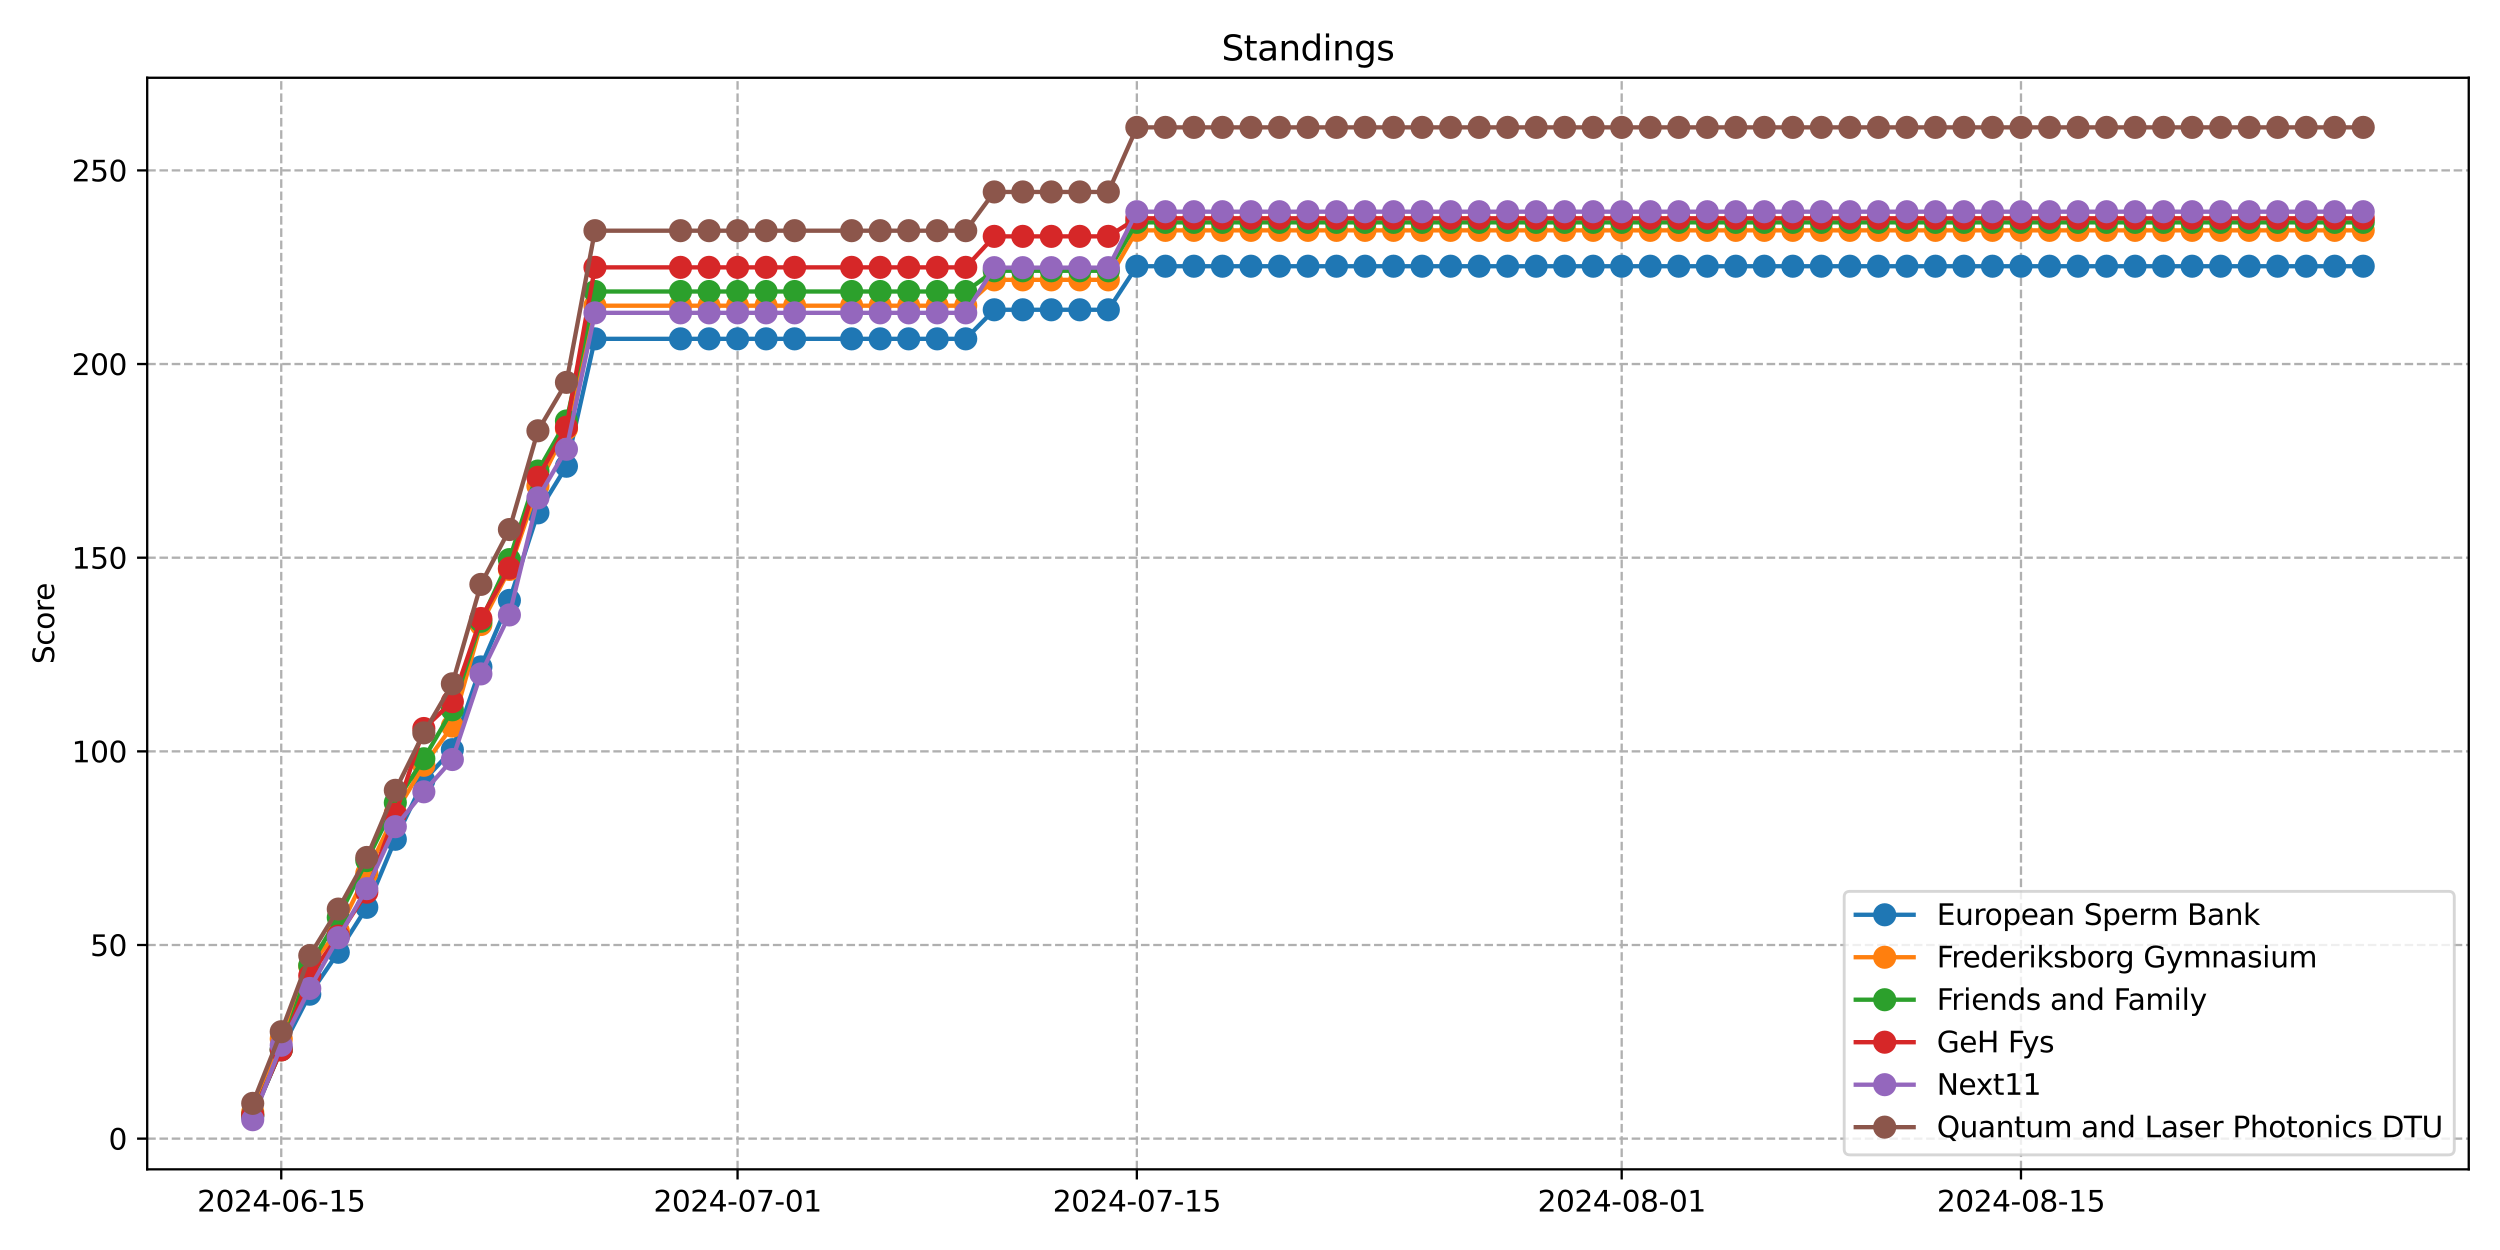 <?xml version="1.0" encoding="utf-8" standalone="no"?>
<!DOCTYPE svg PUBLIC "-//W3C//DTD SVG 1.1//EN"
  "http://www.w3.org/Graphics/SVG/1.1/DTD/svg11.dtd">
<svg xmlns:xlink="http://www.w3.org/1999/xlink" width="864pt" height="432pt" viewBox="0 0 864 432" xmlns="http://www.w3.org/2000/svg" version="1.1">
 <defs>
  <style type="text/css">*{stroke-linejoin: round; stroke-linecap: butt}</style>
 </defs>
 <g id="figure_1">
  <g id="patch_1">
   <path d="M 0 432 
L 864 432 
L 864 0 
L 0 0 
z
" style="fill: #ffffff"/>
  </g>
  <g id="axes_1">
   <g id="patch_2">
    <path d="M 50.87 404.12 
L 853.2 404.12 
L 853.2 26.88 
L 50.87 26.88 
z
" style="fill: #ffffff"/>
   </g>
   <g id="matplotlib.axis_1">
    <g id="xtick_1">
     <g id="line2d_1">
      <path d="M 97.196 404.12 
L 97.196 26.88 
" clip-path="url(#pd7c41cf55d)" style="fill: none; stroke-dasharray: 2.96,1.28; stroke-dashoffset: 0; stroke: #b0b0b0; stroke-width: 0.8"/>
     </g>
     <g id="line2d_2">
      <defs>
       <path id="mffad35ef19" d="M 0 0 
L 0 3.5 
" style="stroke: #000000; stroke-width: 0.8"/>
      </defs>
      <g>
       <use xlink:href="#mffad35ef19" x="97.196" y="404.12" style="stroke: #000000; stroke-width: 0.8"/>
      </g>
     </g>
     <g id="text_1">
      <!-- 2024-06-15 -->
      <g transform="translate(68.138 418.718) scale(0.1 -0.1)">
       <defs>
        <path id="DejaVuSans-32" d="M 1228 531 
L 3431 531 
L 3431 0 
L 469 0 
L 469 531 
Q 828 903 1448 1529 
Q 2069 2156 2228 2338 
Q 2531 2678 2651 2914 
Q 2772 3150 2772 3378 
Q 2772 3750 2511 3984 
Q 2250 4219 1831 4219 
Q 1534 4219 1204 4116 
Q 875 4013 500 3803 
L 500 4441 
Q 881 4594 1212 4672 
Q 1544 4750 1819 4750 
Q 2544 4750 2975 4387 
Q 3406 4025 3406 3419 
Q 3406 3131 3298 2873 
Q 3191 2616 2906 2266 
Q 2828 2175 2409 1742 
Q 1991 1309 1228 531 
z
" transform="scale(0.016)"/>
        <path id="DejaVuSans-30" d="M 2034 4250 
Q 1547 4250 1301 3770 
Q 1056 3291 1056 2328 
Q 1056 1369 1301 889 
Q 1547 409 2034 409 
Q 2525 409 2770 889 
Q 3016 1369 3016 2328 
Q 3016 3291 2770 3770 
Q 2525 4250 2034 4250 
z
M 2034 4750 
Q 2819 4750 3233 4129 
Q 3647 3509 3647 2328 
Q 3647 1150 3233 529 
Q 2819 -91 2034 -91 
Q 1250 -91 836 529 
Q 422 1150 422 2328 
Q 422 3509 836 4129 
Q 1250 4750 2034 4750 
z
" transform="scale(0.016)"/>
        <path id="DejaVuSans-34" d="M 2419 4116 
L 825 1625 
L 2419 1625 
L 2419 4116 
z
M 2253 4666 
L 3047 4666 
L 3047 1625 
L 3713 1625 
L 3713 1100 
L 3047 1100 
L 3047 0 
L 2419 0 
L 2419 1100 
L 313 1100 
L 313 1709 
L 2253 4666 
z
" transform="scale(0.016)"/>
        <path id="DejaVuSans-2d" d="M 313 2009 
L 1997 2009 
L 1997 1497 
L 313 1497 
L 313 2009 
z
" transform="scale(0.016)"/>
        <path id="DejaVuSans-36" d="M 2113 2584 
Q 1688 2584 1439 2293 
Q 1191 2003 1191 1497 
Q 1191 994 1439 701 
Q 1688 409 2113 409 
Q 2538 409 2786 701 
Q 3034 994 3034 1497 
Q 3034 2003 2786 2293 
Q 2538 2584 2113 2584 
z
M 3366 4563 
L 3366 3988 
Q 3128 4100 2886 4159 
Q 2644 4219 2406 4219 
Q 1781 4219 1451 3797 
Q 1122 3375 1075 2522 
Q 1259 2794 1537 2939 
Q 1816 3084 2150 3084 
Q 2853 3084 3261 2657 
Q 3669 2231 3669 1497 
Q 3669 778 3244 343 
Q 2819 -91 2113 -91 
Q 1303 -91 875 529 
Q 447 1150 447 2328 
Q 447 3434 972 4092 
Q 1497 4750 2381 4750 
Q 2619 4750 2861 4703 
Q 3103 4656 3366 4563 
z
" transform="scale(0.016)"/>
        <path id="DejaVuSans-31" d="M 794 531 
L 1825 531 
L 1825 4091 
L 703 3866 
L 703 4441 
L 1819 4666 
L 2450 4666 
L 2450 531 
L 3481 531 
L 3481 0 
L 794 0 
L 794 531 
z
" transform="scale(0.016)"/>
        <path id="DejaVuSans-35" d="M 691 4666 
L 3169 4666 
L 3169 4134 
L 1269 4134 
L 1269 2991 
Q 1406 3038 1543 3061 
Q 1681 3084 1819 3084 
Q 2600 3084 3056 2656 
Q 3513 2228 3513 1497 
Q 3513 744 3044 326 
Q 2575 -91 1722 -91 
Q 1428 -91 1123 -41 
Q 819 9 494 109 
L 494 744 
Q 775 591 1075 516 
Q 1375 441 1709 441 
Q 2250 441 2565 725 
Q 2881 1009 2881 1497 
Q 2881 1984 2565 2268 
Q 2250 2553 1709 2553 
Q 1456 2553 1204 2497 
Q 953 2441 691 2322 
L 691 4666 
z
" transform="scale(0.016)"/>
       </defs>
       <use xlink:href="#DejaVuSans-32"/>
       <use xlink:href="#DejaVuSans-30" x="63.623"/>
       <use xlink:href="#DejaVuSans-32" x="127.246"/>
       <use xlink:href="#DejaVuSans-34" x="190.869"/>
       <use xlink:href="#DejaVuSans-2d" x="254.492"/>
       <use xlink:href="#DejaVuSans-30" x="290.576"/>
       <use xlink:href="#DejaVuSans-36" x="354.199"/>
       <use xlink:href="#DejaVuSans-2d" x="417.822"/>
       <use xlink:href="#DejaVuSans-31" x="453.906"/>
       <use xlink:href="#DejaVuSans-35" x="517.529"/>
      </g>
     </g>
    </g>
    <g id="xtick_2">
     <g id="line2d_3">
      <path d="M 254.902 404.12 
L 254.902 26.88 
" clip-path="url(#pd7c41cf55d)" style="fill: none; stroke-dasharray: 2.96,1.28; stroke-dashoffset: 0; stroke: #b0b0b0; stroke-width: 0.8"/>
     </g>
     <g id="line2d_4">
      <g>
       <use xlink:href="#mffad35ef19" x="254.902" y="404.12" style="stroke: #000000; stroke-width: 0.8"/>
      </g>
     </g>
     <g id="text_2">
      <!-- 2024-07-01 -->
      <g transform="translate(225.845 418.718) scale(0.1 -0.1)">
       <defs>
        <path id="DejaVuSans-37" d="M 525 4666 
L 3525 4666 
L 3525 4397 
L 1831 0 
L 1172 0 
L 2766 4134 
L 525 4134 
L 525 4666 
z
" transform="scale(0.016)"/>
       </defs>
       <use xlink:href="#DejaVuSans-32"/>
       <use xlink:href="#DejaVuSans-30" x="63.623"/>
       <use xlink:href="#DejaVuSans-32" x="127.246"/>
       <use xlink:href="#DejaVuSans-34" x="190.869"/>
       <use xlink:href="#DejaVuSans-2d" x="254.492"/>
       <use xlink:href="#DejaVuSans-30" x="290.576"/>
       <use xlink:href="#DejaVuSans-37" x="354.199"/>
       <use xlink:href="#DejaVuSans-2d" x="417.822"/>
       <use xlink:href="#DejaVuSans-30" x="453.906"/>
       <use xlink:href="#DejaVuSans-31" x="517.529"/>
      </g>
     </g>
    </g>
    <g id="xtick_3">
     <g id="line2d_5">
      <path d="M 392.895 404.12 
L 392.895 26.88 
" clip-path="url(#pd7c41cf55d)" style="fill: none; stroke-dasharray: 2.96,1.28; stroke-dashoffset: 0; stroke: #b0b0b0; stroke-width: 0.8"/>
     </g>
     <g id="line2d_6">
      <g>
       <use xlink:href="#mffad35ef19" x="392.895" y="404.12" style="stroke: #000000; stroke-width: 0.8"/>
      </g>
     </g>
     <g id="text_3">
      <!-- 2024-07-15 -->
      <g transform="translate(363.837 418.718) scale(0.1 -0.1)">
       <use xlink:href="#DejaVuSans-32"/>
       <use xlink:href="#DejaVuSans-30" x="63.623"/>
       <use xlink:href="#DejaVuSans-32" x="127.246"/>
       <use xlink:href="#DejaVuSans-34" x="190.869"/>
       <use xlink:href="#DejaVuSans-2d" x="254.492"/>
       <use xlink:href="#DejaVuSans-30" x="290.576"/>
       <use xlink:href="#DejaVuSans-37" x="354.199"/>
       <use xlink:href="#DejaVuSans-2d" x="417.822"/>
       <use xlink:href="#DejaVuSans-31" x="453.906"/>
       <use xlink:href="#DejaVuSans-35" x="517.529"/>
      </g>
     </g>
    </g>
    <g id="xtick_4">
     <g id="line2d_7">
      <path d="M 560.458 404.12 
L 560.458 26.88 
" clip-path="url(#pd7c41cf55d)" style="fill: none; stroke-dasharray: 2.96,1.28; stroke-dashoffset: 0; stroke: #b0b0b0; stroke-width: 0.8"/>
     </g>
     <g id="line2d_8">
      <g>
       <use xlink:href="#mffad35ef19" x="560.458" y="404.12" style="stroke: #000000; stroke-width: 0.8"/>
      </g>
     </g>
     <g id="text_4">
      <!-- 2024-08-01 -->
      <g transform="translate(531.4 418.718) scale(0.1 -0.1)">
       <defs>
        <path id="DejaVuSans-38" d="M 2034 2216 
Q 1584 2216 1326 1975 
Q 1069 1734 1069 1313 
Q 1069 891 1326 650 
Q 1584 409 2034 409 
Q 2484 409 2743 651 
Q 3003 894 3003 1313 
Q 3003 1734 2745 1975 
Q 2488 2216 2034 2216 
z
M 1403 2484 
Q 997 2584 770 2862 
Q 544 3141 544 3541 
Q 544 4100 942 4425 
Q 1341 4750 2034 4750 
Q 2731 4750 3128 4425 
Q 3525 4100 3525 3541 
Q 3525 3141 3298 2862 
Q 3072 2584 2669 2484 
Q 3125 2378 3379 2068 
Q 3634 1759 3634 1313 
Q 3634 634 3220 271 
Q 2806 -91 2034 -91 
Q 1263 -91 848 271 
Q 434 634 434 1313 
Q 434 1759 690 2068 
Q 947 2378 1403 2484 
z
M 1172 3481 
Q 1172 3119 1398 2916 
Q 1625 2713 2034 2713 
Q 2441 2713 2670 2916 
Q 2900 3119 2900 3481 
Q 2900 3844 2670 4047 
Q 2441 4250 2034 4250 
Q 1625 4250 1398 4047 
Q 1172 3844 1172 3481 
z
" transform="scale(0.016)"/>
       </defs>
       <use xlink:href="#DejaVuSans-32"/>
       <use xlink:href="#DejaVuSans-30" x="63.623"/>
       <use xlink:href="#DejaVuSans-32" x="127.246"/>
       <use xlink:href="#DejaVuSans-34" x="190.869"/>
       <use xlink:href="#DejaVuSans-2d" x="254.492"/>
       <use xlink:href="#DejaVuSans-30" x="290.576"/>
       <use xlink:href="#DejaVuSans-38" x="354.199"/>
       <use xlink:href="#DejaVuSans-2d" x="417.822"/>
       <use xlink:href="#DejaVuSans-30" x="453.906"/>
       <use xlink:href="#DejaVuSans-31" x="517.529"/>
      </g>
     </g>
    </g>
    <g id="xtick_5">
     <g id="line2d_9">
      <path d="M 698.451 404.12 
L 698.451 26.88 
" clip-path="url(#pd7c41cf55d)" style="fill: none; stroke-dasharray: 2.96,1.28; stroke-dashoffset: 0; stroke: #b0b0b0; stroke-width: 0.8"/>
     </g>
     <g id="line2d_10">
      <g>
       <use xlink:href="#mffad35ef19" x="698.451" y="404.12" style="stroke: #000000; stroke-width: 0.8"/>
      </g>
     </g>
     <g id="text_5">
      <!-- 2024-08-15 -->
      <g transform="translate(669.393 418.718) scale(0.1 -0.1)">
       <use xlink:href="#DejaVuSans-32"/>
       <use xlink:href="#DejaVuSans-30" x="63.623"/>
       <use xlink:href="#DejaVuSans-32" x="127.246"/>
       <use xlink:href="#DejaVuSans-34" x="190.869"/>
       <use xlink:href="#DejaVuSans-2d" x="254.492"/>
       <use xlink:href="#DejaVuSans-30" x="290.576"/>
       <use xlink:href="#DejaVuSans-38" x="354.199"/>
       <use xlink:href="#DejaVuSans-2d" x="417.822"/>
       <use xlink:href="#DejaVuSans-31" x="453.906"/>
       <use xlink:href="#DejaVuSans-35" x="517.529"/>
      </g>
     </g>
    </g>
   </g>
   <g id="matplotlib.axis_2">
    <g id="ytick_1">
     <g id="line2d_11">
      <path d="M 50.87 393.514 
L 853.2 393.514 
" clip-path="url(#pd7c41cf55d)" style="fill: none; stroke-dasharray: 2.96,1.28; stroke-dashoffset: 0; stroke: #b0b0b0; stroke-width: 0.8"/>
     </g>
     <g id="line2d_12">
      <defs>
       <path id="mad63815607" d="M 0 0 
L -3.5 0 
" style="stroke: #000000; stroke-width: 0.8"/>
      </defs>
      <g>
       <use xlink:href="#mad63815607" x="50.87" y="393.514" style="stroke: #000000; stroke-width: 0.8"/>
      </g>
     </g>
     <g id="text_6">
      <!-- 0 -->
      <g transform="translate(37.508 397.313) scale(0.1 -0.1)">
       <use xlink:href="#DejaVuSans-30"/>
      </g>
     </g>
    </g>
    <g id="ytick_2">
     <g id="line2d_13">
      <path d="M 50.87 326.589 
L 853.2 326.589 
" clip-path="url(#pd7c41cf55d)" style="fill: none; stroke-dasharray: 2.96,1.28; stroke-dashoffset: 0; stroke: #b0b0b0; stroke-width: 0.8"/>
     </g>
     <g id="line2d_14">
      <g>
       <use xlink:href="#mad63815607" x="50.87" y="326.589" style="stroke: #000000; stroke-width: 0.8"/>
      </g>
     </g>
     <g id="text_7">
      <!-- 50 -->
      <g transform="translate(31.145 330.388) scale(0.1 -0.1)">
       <use xlink:href="#DejaVuSans-35"/>
       <use xlink:href="#DejaVuSans-30" x="63.623"/>
      </g>
     </g>
    </g>
    <g id="ytick_3">
     <g id="line2d_15">
      <path d="M 50.87 259.664 
L 853.2 259.664 
" clip-path="url(#pd7c41cf55d)" style="fill: none; stroke-dasharray: 2.96,1.28; stroke-dashoffset: 0; stroke: #b0b0b0; stroke-width: 0.8"/>
     </g>
     <g id="line2d_16">
      <g>
       <use xlink:href="#mad63815607" x="50.87" y="259.664" style="stroke: #000000; stroke-width: 0.8"/>
      </g>
     </g>
     <g id="text_8">
      <!-- 100 -->
      <g transform="translate(24.782 263.463) scale(0.1 -0.1)">
       <use xlink:href="#DejaVuSans-31"/>
       <use xlink:href="#DejaVuSans-30" x="63.623"/>
       <use xlink:href="#DejaVuSans-30" x="127.246"/>
      </g>
     </g>
    </g>
    <g id="ytick_4">
     <g id="line2d_17">
      <path d="M 50.87 192.739 
L 853.2 192.739 
" clip-path="url(#pd7c41cf55d)" style="fill: none; stroke-dasharray: 2.96,1.28; stroke-dashoffset: 0; stroke: #b0b0b0; stroke-width: 0.8"/>
     </g>
     <g id="line2d_18">
      <g>
       <use xlink:href="#mad63815607" x="50.87" y="192.739" style="stroke: #000000; stroke-width: 0.8"/>
      </g>
     </g>
     <g id="text_9">
      <!-- 150 -->
      <g transform="translate(24.782 196.539) scale(0.1 -0.1)">
       <use xlink:href="#DejaVuSans-31"/>
       <use xlink:href="#DejaVuSans-35" x="63.623"/>
       <use xlink:href="#DejaVuSans-30" x="127.246"/>
      </g>
     </g>
    </g>
    <g id="ytick_5">
     <g id="line2d_19">
      <path d="M 50.87 125.815 
L 853.2 125.815 
" clip-path="url(#pd7c41cf55d)" style="fill: none; stroke-dasharray: 2.96,1.28; stroke-dashoffset: 0; stroke: #b0b0b0; stroke-width: 0.8"/>
     </g>
     <g id="line2d_20">
      <g>
       <use xlink:href="#mad63815607" x="50.87" y="125.815" style="stroke: #000000; stroke-width: 0.8"/>
      </g>
     </g>
     <g id="text_10">
      <!-- 200 -->
      <g transform="translate(24.782 129.614) scale(0.1 -0.1)">
       <use xlink:href="#DejaVuSans-32"/>
       <use xlink:href="#DejaVuSans-30" x="63.623"/>
       <use xlink:href="#DejaVuSans-30" x="127.246"/>
      </g>
     </g>
    </g>
    <g id="ytick_6">
     <g id="line2d_21">
      <path d="M 50.87 58.89 
L 853.2 58.89 
" clip-path="url(#pd7c41cf55d)" style="fill: none; stroke-dasharray: 2.96,1.28; stroke-dashoffset: 0; stroke: #b0b0b0; stroke-width: 0.8"/>
     </g>
     <g id="line2d_22">
      <g>
       <use xlink:href="#mad63815607" x="50.87" y="58.89" style="stroke: #000000; stroke-width: 0.8"/>
      </g>
     </g>
     <g id="text_11">
      <!-- 250 -->
      <g transform="translate(24.782 62.689) scale(0.1 -0.1)">
       <use xlink:href="#DejaVuSans-32"/>
       <use xlink:href="#DejaVuSans-35" x="63.623"/>
       <use xlink:href="#DejaVuSans-30" x="127.246"/>
      </g>
     </g>
    </g>
    <g id="text_12">
     <!-- Score -->
     <g transform="translate(18.703 229.502) rotate(-90) scale(0.1 -0.1)">
      <defs>
       <path id="DejaVuSans-53" d="M 3425 4513 
L 3425 3897 
Q 3066 4069 2747 4153 
Q 2428 4238 2131 4238 
Q 1616 4238 1336 4038 
Q 1056 3838 1056 3469 
Q 1056 3159 1242 3001 
Q 1428 2844 1947 2747 
L 2328 2669 
Q 3034 2534 3370 2195 
Q 3706 1856 3706 1288 
Q 3706 609 3251 259 
Q 2797 -91 1919 -91 
Q 1588 -91 1214 -16 
Q 841 59 441 206 
L 441 856 
Q 825 641 1194 531 
Q 1563 422 1919 422 
Q 2459 422 2753 634 
Q 3047 847 3047 1241 
Q 3047 1584 2836 1778 
Q 2625 1972 2144 2069 
L 1759 2144 
Q 1053 2284 737 2584 
Q 422 2884 422 3419 
Q 422 4038 858 4394 
Q 1294 4750 2059 4750 
Q 2388 4750 2728 4690 
Q 3069 4631 3425 4513 
z
" transform="scale(0.016)"/>
       <path id="DejaVuSans-63" d="M 3122 3366 
L 3122 2828 
Q 2878 2963 2633 3030 
Q 2388 3097 2138 3097 
Q 1578 3097 1268 2742 
Q 959 2388 959 1747 
Q 959 1106 1268 751 
Q 1578 397 2138 397 
Q 2388 397 2633 464 
Q 2878 531 3122 666 
L 3122 134 
Q 2881 22 2623 -34 
Q 2366 -91 2075 -91 
Q 1284 -91 818 406 
Q 353 903 353 1747 
Q 353 2603 823 3093 
Q 1294 3584 2113 3584 
Q 2378 3584 2631 3529 
Q 2884 3475 3122 3366 
z
" transform="scale(0.016)"/>
       <path id="DejaVuSans-6f" d="M 1959 3097 
Q 1497 3097 1228 2736 
Q 959 2375 959 1747 
Q 959 1119 1226 758 
Q 1494 397 1959 397 
Q 2419 397 2687 759 
Q 2956 1122 2956 1747 
Q 2956 2369 2687 2733 
Q 2419 3097 1959 3097 
z
M 1959 3584 
Q 2709 3584 3137 3096 
Q 3566 2609 3566 1747 
Q 3566 888 3137 398 
Q 2709 -91 1959 -91 
Q 1206 -91 779 398 
Q 353 888 353 1747 
Q 353 2609 779 3096 
Q 1206 3584 1959 3584 
z
" transform="scale(0.016)"/>
       <path id="DejaVuSans-72" d="M 2631 2963 
Q 2534 3019 2420 3045 
Q 2306 3072 2169 3072 
Q 1681 3072 1420 2755 
Q 1159 2438 1159 1844 
L 1159 0 
L 581 0 
L 581 3500 
L 1159 3500 
L 1159 2956 
Q 1341 3275 1631 3429 
Q 1922 3584 2338 3584 
Q 2397 3584 2469 3576 
Q 2541 3569 2628 3553 
L 2631 2963 
z
" transform="scale(0.016)"/>
       <path id="DejaVuSans-65" d="M 3597 1894 
L 3597 1613 
L 953 1613 
Q 991 1019 1311 708 
Q 1631 397 2203 397 
Q 2534 397 2845 478 
Q 3156 559 3463 722 
L 3463 178 
Q 3153 47 2828 -22 
Q 2503 -91 2169 -91 
Q 1331 -91 842 396 
Q 353 884 353 1716 
Q 353 2575 817 3079 
Q 1281 3584 2069 3584 
Q 2775 3584 3186 3129 
Q 3597 2675 3597 1894 
z
M 3022 2063 
Q 3016 2534 2758 2815 
Q 2500 3097 2075 3097 
Q 1594 3097 1305 2825 
Q 1016 2553 972 2059 
L 3022 2063 
z
" transform="scale(0.016)"/>
      </defs>
      <use xlink:href="#DejaVuSans-53"/>
      <use xlink:href="#DejaVuSans-63" x="63.477"/>
      <use xlink:href="#DejaVuSans-6f" x="118.457"/>
      <use xlink:href="#DejaVuSans-72" x="179.639"/>
      <use xlink:href="#DejaVuSans-65" x="218.502"/>
     </g>
    </g>
   </g>
   <g id="line2d_23">
    <path d="M 87.34 385.854 
L 97.196 362.717 
L 107.053 343.596 
L 116.909 329.111 
L 126.766 313.575 
L 136.623 290.056 
L 146.479 269.74 
L 156.336 259.079 
L 166.193 230.493 
L 176.049 207.499 
L 185.906 177.24 
L 195.763 161.13 
L 205.619 117.103 
L 235.189 117.103 
L 245.046 117.103 
L 254.902 117.103 
L 264.759 117.103 
L 274.616 117.103 
L 294.329 117.103 
L 304.185 117.103 
L 314.042 117.103 
L 323.899 117.103 
L 333.755 117.103 
L 343.612 107.064 
L 353.469 107.064 
L 363.325 107.064 
L 373.182 107.064 
L 383.039 107.064 
L 392.895 92.006 
L 402.752 92.006 
L 412.608 92.006 
L 422.465 92.006 
L 432.322 92.006 
L 442.178 92.006 
L 452.035 92.006 
L 461.892 92.006 
L 471.748 92.006 
L 481.605 92.006 
L 491.462 92.006 
L 501.318 92.006 
L 511.175 92.006 
L 521.031 92.006 
L 530.888 92.006 
L 540.745 92.006 
L 550.601 92.006 
L 560.458 92.006 
L 570.315 92.006 
L 580.171 92.006 
L 590.028 92.006 
L 599.885 92.006 
L 609.741 92.006 
L 619.598 92.006 
L 629.454 92.006 
L 639.311 92.006 
L 649.168 92.006 
L 659.024 92.006 
L 668.881 92.006 
L 678.738 92.006 
L 688.594 92.006 
L 698.451 92.006 
L 708.307 92.006 
L 718.164 92.006 
L 728.021 92.006 
L 737.877 92.006 
L 747.734 92.006 
L 757.591 92.006 
L 767.447 92.006 
L 777.304 92.006 
L 787.161 92.006 
L 797.017 92.006 
L 806.874 92.006 
L 816.73 92.006 
" clip-path="url(#pd7c41cf55d)" style="fill: none; stroke: #1f77b4; stroke-width: 1.5; stroke-linecap: square"/>
    <defs>
     <path id="mbe2fcd0a93" d="M 0 3.5 
C 0.928 3.5 1.819 3.131 2.475 2.475 
C 3.131 1.819 3.5 0.928 3.5 0 
C 3.5 -0.928 3.131 -1.819 2.475 -2.475 
C 1.819 -3.131 0.928 -3.5 0 -3.5 
C -0.928 -3.5 -1.819 -3.131 -2.475 -2.475 
C -3.131 -1.819 -3.5 -0.928 -3.5 0 
C -3.5 0.928 -3.131 1.819 -2.475 2.475 
C -1.819 3.131 -0.928 3.5 0 3.5 
z
" style="stroke: #1f77b4"/>
    </defs>
    <g clip-path="url(#pd7c41cf55d)">
     <use xlink:href="#mbe2fcd0a93" x="87.34" y="385.854" style="fill: #1f77b4; stroke: #1f77b4"/>
     <use xlink:href="#mbe2fcd0a93" x="97.196" y="362.717" style="fill: #1f77b4; stroke: #1f77b4"/>
     <use xlink:href="#mbe2fcd0a93" x="107.053" y="343.596" style="fill: #1f77b4; stroke: #1f77b4"/>
     <use xlink:href="#mbe2fcd0a93" x="116.909" y="329.111" style="fill: #1f77b4; stroke: #1f77b4"/>
     <use xlink:href="#mbe2fcd0a93" x="126.766" y="313.575" style="fill: #1f77b4; stroke: #1f77b4"/>
     <use xlink:href="#mbe2fcd0a93" x="136.623" y="290.056" style="fill: #1f77b4; stroke: #1f77b4"/>
     <use xlink:href="#mbe2fcd0a93" x="146.479" y="269.74" style="fill: #1f77b4; stroke: #1f77b4"/>
     <use xlink:href="#mbe2fcd0a93" x="156.336" y="259.079" style="fill: #1f77b4; stroke: #1f77b4"/>
     <use xlink:href="#mbe2fcd0a93" x="166.193" y="230.493" style="fill: #1f77b4; stroke: #1f77b4"/>
     <use xlink:href="#mbe2fcd0a93" x="176.049" y="207.499" style="fill: #1f77b4; stroke: #1f77b4"/>
     <use xlink:href="#mbe2fcd0a93" x="185.906" y="177.24" style="fill: #1f77b4; stroke: #1f77b4"/>
     <use xlink:href="#mbe2fcd0a93" x="195.763" y="161.13" style="fill: #1f77b4; stroke: #1f77b4"/>
     <use xlink:href="#mbe2fcd0a93" x="205.619" y="117.103" style="fill: #1f77b4; stroke: #1f77b4"/>
     <use xlink:href="#mbe2fcd0a93" x="235.189" y="117.103" style="fill: #1f77b4; stroke: #1f77b4"/>
     <use xlink:href="#mbe2fcd0a93" x="245.046" y="117.103" style="fill: #1f77b4; stroke: #1f77b4"/>
     <use xlink:href="#mbe2fcd0a93" x="254.902" y="117.103" style="fill: #1f77b4; stroke: #1f77b4"/>
     <use xlink:href="#mbe2fcd0a93" x="264.759" y="117.103" style="fill: #1f77b4; stroke: #1f77b4"/>
     <use xlink:href="#mbe2fcd0a93" x="274.616" y="117.103" style="fill: #1f77b4; stroke: #1f77b4"/>
     <use xlink:href="#mbe2fcd0a93" x="294.329" y="117.103" style="fill: #1f77b4; stroke: #1f77b4"/>
     <use xlink:href="#mbe2fcd0a93" x="304.185" y="117.103" style="fill: #1f77b4; stroke: #1f77b4"/>
     <use xlink:href="#mbe2fcd0a93" x="314.042" y="117.103" style="fill: #1f77b4; stroke: #1f77b4"/>
     <use xlink:href="#mbe2fcd0a93" x="323.899" y="117.103" style="fill: #1f77b4; stroke: #1f77b4"/>
     <use xlink:href="#mbe2fcd0a93" x="333.755" y="117.103" style="fill: #1f77b4; stroke: #1f77b4"/>
     <use xlink:href="#mbe2fcd0a93" x="343.612" y="107.064" style="fill: #1f77b4; stroke: #1f77b4"/>
     <use xlink:href="#mbe2fcd0a93" x="353.469" y="107.064" style="fill: #1f77b4; stroke: #1f77b4"/>
     <use xlink:href="#mbe2fcd0a93" x="363.325" y="107.064" style="fill: #1f77b4; stroke: #1f77b4"/>
     <use xlink:href="#mbe2fcd0a93" x="373.182" y="107.064" style="fill: #1f77b4; stroke: #1f77b4"/>
     <use xlink:href="#mbe2fcd0a93" x="383.039" y="107.064" style="fill: #1f77b4; stroke: #1f77b4"/>
     <use xlink:href="#mbe2fcd0a93" x="392.895" y="92.006" style="fill: #1f77b4; stroke: #1f77b4"/>
     <use xlink:href="#mbe2fcd0a93" x="402.752" y="92.006" style="fill: #1f77b4; stroke: #1f77b4"/>
     <use xlink:href="#mbe2fcd0a93" x="412.608" y="92.006" style="fill: #1f77b4; stroke: #1f77b4"/>
     <use xlink:href="#mbe2fcd0a93" x="422.465" y="92.006" style="fill: #1f77b4; stroke: #1f77b4"/>
     <use xlink:href="#mbe2fcd0a93" x="432.322" y="92.006" style="fill: #1f77b4; stroke: #1f77b4"/>
     <use xlink:href="#mbe2fcd0a93" x="442.178" y="92.006" style="fill: #1f77b4; stroke: #1f77b4"/>
     <use xlink:href="#mbe2fcd0a93" x="452.035" y="92.006" style="fill: #1f77b4; stroke: #1f77b4"/>
     <use xlink:href="#mbe2fcd0a93" x="461.892" y="92.006" style="fill: #1f77b4; stroke: #1f77b4"/>
     <use xlink:href="#mbe2fcd0a93" x="471.748" y="92.006" style="fill: #1f77b4; stroke: #1f77b4"/>
     <use xlink:href="#mbe2fcd0a93" x="481.605" y="92.006" style="fill: #1f77b4; stroke: #1f77b4"/>
     <use xlink:href="#mbe2fcd0a93" x="491.462" y="92.006" style="fill: #1f77b4; stroke: #1f77b4"/>
     <use xlink:href="#mbe2fcd0a93" x="501.318" y="92.006" style="fill: #1f77b4; stroke: #1f77b4"/>
     <use xlink:href="#mbe2fcd0a93" x="511.175" y="92.006" style="fill: #1f77b4; stroke: #1f77b4"/>
     <use xlink:href="#mbe2fcd0a93" x="521.031" y="92.006" style="fill: #1f77b4; stroke: #1f77b4"/>
     <use xlink:href="#mbe2fcd0a93" x="530.888" y="92.006" style="fill: #1f77b4; stroke: #1f77b4"/>
     <use xlink:href="#mbe2fcd0a93" x="540.745" y="92.006" style="fill: #1f77b4; stroke: #1f77b4"/>
     <use xlink:href="#mbe2fcd0a93" x="550.601" y="92.006" style="fill: #1f77b4; stroke: #1f77b4"/>
     <use xlink:href="#mbe2fcd0a93" x="560.458" y="92.006" style="fill: #1f77b4; stroke: #1f77b4"/>
     <use xlink:href="#mbe2fcd0a93" x="570.315" y="92.006" style="fill: #1f77b4; stroke: #1f77b4"/>
     <use xlink:href="#mbe2fcd0a93" x="580.171" y="92.006" style="fill: #1f77b4; stroke: #1f77b4"/>
     <use xlink:href="#mbe2fcd0a93" x="590.028" y="92.006" style="fill: #1f77b4; stroke: #1f77b4"/>
     <use xlink:href="#mbe2fcd0a93" x="599.885" y="92.006" style="fill: #1f77b4; stroke: #1f77b4"/>
     <use xlink:href="#mbe2fcd0a93" x="609.741" y="92.006" style="fill: #1f77b4; stroke: #1f77b4"/>
     <use xlink:href="#mbe2fcd0a93" x="619.598" y="92.006" style="fill: #1f77b4; stroke: #1f77b4"/>
     <use xlink:href="#mbe2fcd0a93" x="629.454" y="92.006" style="fill: #1f77b4; stroke: #1f77b4"/>
     <use xlink:href="#mbe2fcd0a93" x="639.311" y="92.006" style="fill: #1f77b4; stroke: #1f77b4"/>
     <use xlink:href="#mbe2fcd0a93" x="649.168" y="92.006" style="fill: #1f77b4; stroke: #1f77b4"/>
     <use xlink:href="#mbe2fcd0a93" x="659.024" y="92.006" style="fill: #1f77b4; stroke: #1f77b4"/>
     <use xlink:href="#mbe2fcd0a93" x="668.881" y="92.006" style="fill: #1f77b4; stroke: #1f77b4"/>
     <use xlink:href="#mbe2fcd0a93" x="678.738" y="92.006" style="fill: #1f77b4; stroke: #1f77b4"/>
     <use xlink:href="#mbe2fcd0a93" x="688.594" y="92.006" style="fill: #1f77b4; stroke: #1f77b4"/>
     <use xlink:href="#mbe2fcd0a93" x="698.451" y="92.006" style="fill: #1f77b4; stroke: #1f77b4"/>
     <use xlink:href="#mbe2fcd0a93" x="708.307" y="92.006" style="fill: #1f77b4; stroke: #1f77b4"/>
     <use xlink:href="#mbe2fcd0a93" x="718.164" y="92.006" style="fill: #1f77b4; stroke: #1f77b4"/>
     <use xlink:href="#mbe2fcd0a93" x="728.021" y="92.006" style="fill: #1f77b4; stroke: #1f77b4"/>
     <use xlink:href="#mbe2fcd0a93" x="737.877" y="92.006" style="fill: #1f77b4; stroke: #1f77b4"/>
     <use xlink:href="#mbe2fcd0a93" x="747.734" y="92.006" style="fill: #1f77b4; stroke: #1f77b4"/>
     <use xlink:href="#mbe2fcd0a93" x="757.591" y="92.006" style="fill: #1f77b4; stroke: #1f77b4"/>
     <use xlink:href="#mbe2fcd0a93" x="767.447" y="92.006" style="fill: #1f77b4; stroke: #1f77b4"/>
     <use xlink:href="#mbe2fcd0a93" x="777.304" y="92.006" style="fill: #1f77b4; stroke: #1f77b4"/>
     <use xlink:href="#mbe2fcd0a93" x="787.161" y="92.006" style="fill: #1f77b4; stroke: #1f77b4"/>
     <use xlink:href="#mbe2fcd0a93" x="797.017" y="92.006" style="fill: #1f77b4; stroke: #1f77b4"/>
     <use xlink:href="#mbe2fcd0a93" x="806.874" y="92.006" style="fill: #1f77b4; stroke: #1f77b4"/>
     <use xlink:href="#mbe2fcd0a93" x="816.73" y="92.006" style="fill: #1f77b4; stroke: #1f77b4"/>
    </g>
   </g>
   <g id="line2d_24">
    <path d="M 87.34 384.345 
L 97.196 359.062 
L 107.053 333.928 
L 116.909 321.733 
L 126.766 301.804 
L 136.623 280.983 
L 146.479 264.475 
L 156.336 250.941 
L 166.193 215.843 
L 176.049 196.806 
L 185.906 167.954 
L 195.763 148.174 
L 205.619 105.64 
L 235.189 105.64 
L 245.046 105.64 
L 254.902 105.64 
L 264.759 105.64 
L 274.616 105.64 
L 294.329 105.64 
L 304.185 105.64 
L 314.042 105.64 
L 323.899 105.64 
L 333.755 105.64 
L 343.612 96.717 
L 353.469 96.717 
L 363.325 96.717 
L 373.182 96.717 
L 383.039 96.717 
L 392.895 79.614 
L 402.752 79.614 
L 412.608 79.614 
L 422.465 79.614 
L 432.322 79.614 
L 442.178 79.614 
L 452.035 79.614 
L 461.892 79.614 
L 471.748 79.614 
L 481.605 79.614 
L 491.462 79.614 
L 501.318 79.614 
L 511.175 79.614 
L 521.031 79.614 
L 530.888 79.614 
L 540.745 79.614 
L 550.601 79.614 
L 560.458 79.614 
L 570.315 79.614 
L 580.171 79.614 
L 590.028 79.614 
L 599.885 79.614 
L 609.741 79.614 
L 619.598 79.614 
L 629.454 79.614 
L 639.311 79.614 
L 649.168 79.614 
L 659.024 79.614 
L 668.881 79.614 
L 678.738 79.614 
L 688.594 79.614 
L 698.451 79.614 
L 708.307 79.614 
L 718.164 79.614 
L 728.021 79.614 
L 737.877 79.614 
L 747.734 79.614 
L 757.591 79.614 
L 767.447 79.614 
L 777.304 79.614 
L 787.161 79.614 
L 797.017 79.614 
L 806.874 79.614 
L 816.73 79.614 
" clip-path="url(#pd7c41cf55d)" style="fill: none; stroke: #ff7f0e; stroke-width: 1.5; stroke-linecap: square"/>
    <defs>
     <path id="m86cc9bb1af" d="M 0 3.5 
C 0.928 3.5 1.819 3.131 2.475 2.475 
C 3.131 1.819 3.5 0.928 3.5 0 
C 3.5 -0.928 3.131 -1.819 2.475 -2.475 
C 1.819 -3.131 0.928 -3.5 0 -3.5 
C -0.928 -3.5 -1.819 -3.131 -2.475 -2.475 
C -3.131 -1.819 -3.5 -0.928 -3.5 0 
C -3.5 0.928 -3.131 1.819 -2.475 2.475 
C -1.819 3.131 -0.928 3.5 0 3.5 
z
" style="stroke: #ff7f0e"/>
    </defs>
    <g clip-path="url(#pd7c41cf55d)">
     <use xlink:href="#m86cc9bb1af" x="87.34" y="384.345" style="fill: #ff7f0e; stroke: #ff7f0e"/>
     <use xlink:href="#m86cc9bb1af" x="97.196" y="359.062" style="fill: #ff7f0e; stroke: #ff7f0e"/>
     <use xlink:href="#m86cc9bb1af" x="107.053" y="333.928" style="fill: #ff7f0e; stroke: #ff7f0e"/>
     <use xlink:href="#m86cc9bb1af" x="116.909" y="321.733" style="fill: #ff7f0e; stroke: #ff7f0e"/>
     <use xlink:href="#m86cc9bb1af" x="126.766" y="301.804" style="fill: #ff7f0e; stroke: #ff7f0e"/>
     <use xlink:href="#m86cc9bb1af" x="136.623" y="280.983" style="fill: #ff7f0e; stroke: #ff7f0e"/>
     <use xlink:href="#m86cc9bb1af" x="146.479" y="264.475" style="fill: #ff7f0e; stroke: #ff7f0e"/>
     <use xlink:href="#m86cc9bb1af" x="156.336" y="250.941" style="fill: #ff7f0e; stroke: #ff7f0e"/>
     <use xlink:href="#m86cc9bb1af" x="166.193" y="215.843" style="fill: #ff7f0e; stroke: #ff7f0e"/>
     <use xlink:href="#m86cc9bb1af" x="176.049" y="196.806" style="fill: #ff7f0e; stroke: #ff7f0e"/>
     <use xlink:href="#m86cc9bb1af" x="185.906" y="167.954" style="fill: #ff7f0e; stroke: #ff7f0e"/>
     <use xlink:href="#m86cc9bb1af" x="195.763" y="148.174" style="fill: #ff7f0e; stroke: #ff7f0e"/>
     <use xlink:href="#m86cc9bb1af" x="205.619" y="105.64" style="fill: #ff7f0e; stroke: #ff7f0e"/>
     <use xlink:href="#m86cc9bb1af" x="235.189" y="105.64" style="fill: #ff7f0e; stroke: #ff7f0e"/>
     <use xlink:href="#m86cc9bb1af" x="245.046" y="105.64" style="fill: #ff7f0e; stroke: #ff7f0e"/>
     <use xlink:href="#m86cc9bb1af" x="254.902" y="105.64" style="fill: #ff7f0e; stroke: #ff7f0e"/>
     <use xlink:href="#m86cc9bb1af" x="264.759" y="105.64" style="fill: #ff7f0e; stroke: #ff7f0e"/>
     <use xlink:href="#m86cc9bb1af" x="274.616" y="105.64" style="fill: #ff7f0e; stroke: #ff7f0e"/>
     <use xlink:href="#m86cc9bb1af" x="294.329" y="105.64" style="fill: #ff7f0e; stroke: #ff7f0e"/>
     <use xlink:href="#m86cc9bb1af" x="304.185" y="105.64" style="fill: #ff7f0e; stroke: #ff7f0e"/>
     <use xlink:href="#m86cc9bb1af" x="314.042" y="105.64" style="fill: #ff7f0e; stroke: #ff7f0e"/>
     <use xlink:href="#m86cc9bb1af" x="323.899" y="105.64" style="fill: #ff7f0e; stroke: #ff7f0e"/>
     <use xlink:href="#m86cc9bb1af" x="333.755" y="105.64" style="fill: #ff7f0e; stroke: #ff7f0e"/>
     <use xlink:href="#m86cc9bb1af" x="343.612" y="96.717" style="fill: #ff7f0e; stroke: #ff7f0e"/>
     <use xlink:href="#m86cc9bb1af" x="353.469" y="96.717" style="fill: #ff7f0e; stroke: #ff7f0e"/>
     <use xlink:href="#m86cc9bb1af" x="363.325" y="96.717" style="fill: #ff7f0e; stroke: #ff7f0e"/>
     <use xlink:href="#m86cc9bb1af" x="373.182" y="96.717" style="fill: #ff7f0e; stroke: #ff7f0e"/>
     <use xlink:href="#m86cc9bb1af" x="383.039" y="96.717" style="fill: #ff7f0e; stroke: #ff7f0e"/>
     <use xlink:href="#m86cc9bb1af" x="392.895" y="79.614" style="fill: #ff7f0e; stroke: #ff7f0e"/>
     <use xlink:href="#m86cc9bb1af" x="402.752" y="79.614" style="fill: #ff7f0e; stroke: #ff7f0e"/>
     <use xlink:href="#m86cc9bb1af" x="412.608" y="79.614" style="fill: #ff7f0e; stroke: #ff7f0e"/>
     <use xlink:href="#m86cc9bb1af" x="422.465" y="79.614" style="fill: #ff7f0e; stroke: #ff7f0e"/>
     <use xlink:href="#m86cc9bb1af" x="432.322" y="79.614" style="fill: #ff7f0e; stroke: #ff7f0e"/>
     <use xlink:href="#m86cc9bb1af" x="442.178" y="79.614" style="fill: #ff7f0e; stroke: #ff7f0e"/>
     <use xlink:href="#m86cc9bb1af" x="452.035" y="79.614" style="fill: #ff7f0e; stroke: #ff7f0e"/>
     <use xlink:href="#m86cc9bb1af" x="461.892" y="79.614" style="fill: #ff7f0e; stroke: #ff7f0e"/>
     <use xlink:href="#m86cc9bb1af" x="471.748" y="79.614" style="fill: #ff7f0e; stroke: #ff7f0e"/>
     <use xlink:href="#m86cc9bb1af" x="481.605" y="79.614" style="fill: #ff7f0e; stroke: #ff7f0e"/>
     <use xlink:href="#m86cc9bb1af" x="491.462" y="79.614" style="fill: #ff7f0e; stroke: #ff7f0e"/>
     <use xlink:href="#m86cc9bb1af" x="501.318" y="79.614" style="fill: #ff7f0e; stroke: #ff7f0e"/>
     <use xlink:href="#m86cc9bb1af" x="511.175" y="79.614" style="fill: #ff7f0e; stroke: #ff7f0e"/>
     <use xlink:href="#m86cc9bb1af" x="521.031" y="79.614" style="fill: #ff7f0e; stroke: #ff7f0e"/>
     <use xlink:href="#m86cc9bb1af" x="530.888" y="79.614" style="fill: #ff7f0e; stroke: #ff7f0e"/>
     <use xlink:href="#m86cc9bb1af" x="540.745" y="79.614" style="fill: #ff7f0e; stroke: #ff7f0e"/>
     <use xlink:href="#m86cc9bb1af" x="550.601" y="79.614" style="fill: #ff7f0e; stroke: #ff7f0e"/>
     <use xlink:href="#m86cc9bb1af" x="560.458" y="79.614" style="fill: #ff7f0e; stroke: #ff7f0e"/>
     <use xlink:href="#m86cc9bb1af" x="570.315" y="79.614" style="fill: #ff7f0e; stroke: #ff7f0e"/>
     <use xlink:href="#m86cc9bb1af" x="580.171" y="79.614" style="fill: #ff7f0e; stroke: #ff7f0e"/>
     <use xlink:href="#m86cc9bb1af" x="590.028" y="79.614" style="fill: #ff7f0e; stroke: #ff7f0e"/>
     <use xlink:href="#m86cc9bb1af" x="599.885" y="79.614" style="fill: #ff7f0e; stroke: #ff7f0e"/>
     <use xlink:href="#m86cc9bb1af" x="609.741" y="79.614" style="fill: #ff7f0e; stroke: #ff7f0e"/>
     <use xlink:href="#m86cc9bb1af" x="619.598" y="79.614" style="fill: #ff7f0e; stroke: #ff7f0e"/>
     <use xlink:href="#m86cc9bb1af" x="629.454" y="79.614" style="fill: #ff7f0e; stroke: #ff7f0e"/>
     <use xlink:href="#m86cc9bb1af" x="639.311" y="79.614" style="fill: #ff7f0e; stroke: #ff7f0e"/>
     <use xlink:href="#m86cc9bb1af" x="649.168" y="79.614" style="fill: #ff7f0e; stroke: #ff7f0e"/>
     <use xlink:href="#m86cc9bb1af" x="659.024" y="79.614" style="fill: #ff7f0e; stroke: #ff7f0e"/>
     <use xlink:href="#m86cc9bb1af" x="668.881" y="79.614" style="fill: #ff7f0e; stroke: #ff7f0e"/>
     <use xlink:href="#m86cc9bb1af" x="678.738" y="79.614" style="fill: #ff7f0e; stroke: #ff7f0e"/>
     <use xlink:href="#m86cc9bb1af" x="688.594" y="79.614" style="fill: #ff7f0e; stroke: #ff7f0e"/>
     <use xlink:href="#m86cc9bb1af" x="698.451" y="79.614" style="fill: #ff7f0e; stroke: #ff7f0e"/>
     <use xlink:href="#m86cc9bb1af" x="708.307" y="79.614" style="fill: #ff7f0e; stroke: #ff7f0e"/>
     <use xlink:href="#m86cc9bb1af" x="718.164" y="79.614" style="fill: #ff7f0e; stroke: #ff7f0e"/>
     <use xlink:href="#m86cc9bb1af" x="728.021" y="79.614" style="fill: #ff7f0e; stroke: #ff7f0e"/>
     <use xlink:href="#m86cc9bb1af" x="737.877" y="79.614" style="fill: #ff7f0e; stroke: #ff7f0e"/>
     <use xlink:href="#m86cc9bb1af" x="747.734" y="79.614" style="fill: #ff7f0e; stroke: #ff7f0e"/>
     <use xlink:href="#m86cc9bb1af" x="757.591" y="79.614" style="fill: #ff7f0e; stroke: #ff7f0e"/>
     <use xlink:href="#m86cc9bb1af" x="767.447" y="79.614" style="fill: #ff7f0e; stroke: #ff7f0e"/>
     <use xlink:href="#m86cc9bb1af" x="777.304" y="79.614" style="fill: #ff7f0e; stroke: #ff7f0e"/>
     <use xlink:href="#m86cc9bb1af" x="787.161" y="79.614" style="fill: #ff7f0e; stroke: #ff7f0e"/>
     <use xlink:href="#m86cc9bb1af" x="797.017" y="79.614" style="fill: #ff7f0e; stroke: #ff7f0e"/>
     <use xlink:href="#m86cc9bb1af" x="806.874" y="79.614" style="fill: #ff7f0e; stroke: #ff7f0e"/>
     <use xlink:href="#m86cc9bb1af" x="816.73" y="79.614" style="fill: #ff7f0e; stroke: #ff7f0e"/>
    </g>
   </g>
   <g id="line2d_25">
    <path d="M 87.34 385.275 
L 97.196 362.808 
L 107.053 333.648 
L 116.909 317.108 
L 126.766 297.413 
L 136.623 277.431 
L 146.479 262.229 
L 156.336 245.307 
L 166.193 214.713 
L 176.049 193.392 
L 185.906 162.798 
L 195.763 145.493 
L 205.619 100.749 
L 235.189 100.749 
L 245.046 100.749 
L 254.902 100.749 
L 264.759 100.749 
L 274.616 100.749 
L 294.329 100.749 
L 304.185 100.749 
L 314.042 100.749 
L 323.899 100.749 
L 333.755 100.749 
L 343.612 93.579 
L 353.469 93.579 
L 363.325 93.579 
L 373.182 93.579 
L 383.039 93.579 
L 392.895 76.848 
L 402.752 76.848 
L 412.608 76.848 
L 422.465 76.848 
L 432.322 76.848 
L 442.178 76.848 
L 452.035 76.848 
L 461.892 76.848 
L 471.748 76.848 
L 481.605 76.848 
L 491.462 76.848 
L 501.318 76.848 
L 511.175 76.848 
L 521.031 76.848 
L 530.888 76.848 
L 540.745 76.848 
L 550.601 76.848 
L 560.458 76.848 
L 570.315 76.848 
L 580.171 76.848 
L 590.028 76.848 
L 599.885 76.848 
L 609.741 76.848 
L 619.598 76.848 
L 629.454 76.848 
L 639.311 76.848 
L 649.168 76.848 
L 659.024 76.848 
L 668.881 76.848 
L 678.738 76.848 
L 688.594 76.848 
L 698.451 76.848 
L 708.307 76.848 
L 718.164 76.848 
L 728.021 76.848 
L 737.877 76.848 
L 747.734 76.848 
L 757.591 76.848 
L 767.447 76.848 
L 777.304 76.848 
L 787.161 76.848 
L 797.017 76.848 
L 806.874 76.848 
L 816.73 76.848 
" clip-path="url(#pd7c41cf55d)" style="fill: none; stroke: #2ca02c; stroke-width: 1.5; stroke-linecap: square"/>
    <defs>
     <path id="m0eda8f2b4e" d="M 0 3.5 
C 0.928 3.5 1.819 3.131 2.475 2.475 
C 3.131 1.819 3.5 0.928 3.5 0 
C 3.5 -0.928 3.131 -1.819 2.475 -2.475 
C 1.819 -3.131 0.928 -3.5 0 -3.5 
C -0.928 -3.5 -1.819 -3.131 -2.475 -2.475 
C -3.131 -1.819 -3.5 -0.928 -3.5 0 
C -3.5 0.928 -3.131 1.819 -2.475 2.475 
C -1.819 3.131 -0.928 3.5 0 3.5 
z
" style="stroke: #2ca02c"/>
    </defs>
    <g clip-path="url(#pd7c41cf55d)">
     <use xlink:href="#m0eda8f2b4e" x="87.34" y="385.275" style="fill: #2ca02c; stroke: #2ca02c"/>
     <use xlink:href="#m0eda8f2b4e" x="97.196" y="362.808" style="fill: #2ca02c; stroke: #2ca02c"/>
     <use xlink:href="#m0eda8f2b4e" x="107.053" y="333.648" style="fill: #2ca02c; stroke: #2ca02c"/>
     <use xlink:href="#m0eda8f2b4e" x="116.909" y="317.108" style="fill: #2ca02c; stroke: #2ca02c"/>
     <use xlink:href="#m0eda8f2b4e" x="126.766" y="297.413" style="fill: #2ca02c; stroke: #2ca02c"/>
     <use xlink:href="#m0eda8f2b4e" x="136.623" y="277.431" style="fill: #2ca02c; stroke: #2ca02c"/>
     <use xlink:href="#m0eda8f2b4e" x="146.479" y="262.229" style="fill: #2ca02c; stroke: #2ca02c"/>
     <use xlink:href="#m0eda8f2b4e" x="156.336" y="245.307" style="fill: #2ca02c; stroke: #2ca02c"/>
     <use xlink:href="#m0eda8f2b4e" x="166.193" y="214.713" style="fill: #2ca02c; stroke: #2ca02c"/>
     <use xlink:href="#m0eda8f2b4e" x="176.049" y="193.392" style="fill: #2ca02c; stroke: #2ca02c"/>
     <use xlink:href="#m0eda8f2b4e" x="185.906" y="162.798" style="fill: #2ca02c; stroke: #2ca02c"/>
     <use xlink:href="#m0eda8f2b4e" x="195.763" y="145.493" style="fill: #2ca02c; stroke: #2ca02c"/>
     <use xlink:href="#m0eda8f2b4e" x="205.619" y="100.749" style="fill: #2ca02c; stroke: #2ca02c"/>
     <use xlink:href="#m0eda8f2b4e" x="235.189" y="100.749" style="fill: #2ca02c; stroke: #2ca02c"/>
     <use xlink:href="#m0eda8f2b4e" x="245.046" y="100.749" style="fill: #2ca02c; stroke: #2ca02c"/>
     <use xlink:href="#m0eda8f2b4e" x="254.902" y="100.749" style="fill: #2ca02c; stroke: #2ca02c"/>
     <use xlink:href="#m0eda8f2b4e" x="264.759" y="100.749" style="fill: #2ca02c; stroke: #2ca02c"/>
     <use xlink:href="#m0eda8f2b4e" x="274.616" y="100.749" style="fill: #2ca02c; stroke: #2ca02c"/>
     <use xlink:href="#m0eda8f2b4e" x="294.329" y="100.749" style="fill: #2ca02c; stroke: #2ca02c"/>
     <use xlink:href="#m0eda8f2b4e" x="304.185" y="100.749" style="fill: #2ca02c; stroke: #2ca02c"/>
     <use xlink:href="#m0eda8f2b4e" x="314.042" y="100.749" style="fill: #2ca02c; stroke: #2ca02c"/>
     <use xlink:href="#m0eda8f2b4e" x="323.899" y="100.749" style="fill: #2ca02c; stroke: #2ca02c"/>
     <use xlink:href="#m0eda8f2b4e" x="333.755" y="100.749" style="fill: #2ca02c; stroke: #2ca02c"/>
     <use xlink:href="#m0eda8f2b4e" x="343.612" y="93.579" style="fill: #2ca02c; stroke: #2ca02c"/>
     <use xlink:href="#m0eda8f2b4e" x="353.469" y="93.579" style="fill: #2ca02c; stroke: #2ca02c"/>
     <use xlink:href="#m0eda8f2b4e" x="363.325" y="93.579" style="fill: #2ca02c; stroke: #2ca02c"/>
     <use xlink:href="#m0eda8f2b4e" x="373.182" y="93.579" style="fill: #2ca02c; stroke: #2ca02c"/>
     <use xlink:href="#m0eda8f2b4e" x="383.039" y="93.579" style="fill: #2ca02c; stroke: #2ca02c"/>
     <use xlink:href="#m0eda8f2b4e" x="392.895" y="76.848" style="fill: #2ca02c; stroke: #2ca02c"/>
     <use xlink:href="#m0eda8f2b4e" x="402.752" y="76.848" style="fill: #2ca02c; stroke: #2ca02c"/>
     <use xlink:href="#m0eda8f2b4e" x="412.608" y="76.848" style="fill: #2ca02c; stroke: #2ca02c"/>
     <use xlink:href="#m0eda8f2b4e" x="422.465" y="76.848" style="fill: #2ca02c; stroke: #2ca02c"/>
     <use xlink:href="#m0eda8f2b4e" x="432.322" y="76.848" style="fill: #2ca02c; stroke: #2ca02c"/>
     <use xlink:href="#m0eda8f2b4e" x="442.178" y="76.848" style="fill: #2ca02c; stroke: #2ca02c"/>
     <use xlink:href="#m0eda8f2b4e" x="452.035" y="76.848" style="fill: #2ca02c; stroke: #2ca02c"/>
     <use xlink:href="#m0eda8f2b4e" x="461.892" y="76.848" style="fill: #2ca02c; stroke: #2ca02c"/>
     <use xlink:href="#m0eda8f2b4e" x="471.748" y="76.848" style="fill: #2ca02c; stroke: #2ca02c"/>
     <use xlink:href="#m0eda8f2b4e" x="481.605" y="76.848" style="fill: #2ca02c; stroke: #2ca02c"/>
     <use xlink:href="#m0eda8f2b4e" x="491.462" y="76.848" style="fill: #2ca02c; stroke: #2ca02c"/>
     <use xlink:href="#m0eda8f2b4e" x="501.318" y="76.848" style="fill: #2ca02c; stroke: #2ca02c"/>
     <use xlink:href="#m0eda8f2b4e" x="511.175" y="76.848" style="fill: #2ca02c; stroke: #2ca02c"/>
     <use xlink:href="#m0eda8f2b4e" x="521.031" y="76.848" style="fill: #2ca02c; stroke: #2ca02c"/>
     <use xlink:href="#m0eda8f2b4e" x="530.888" y="76.848" style="fill: #2ca02c; stroke: #2ca02c"/>
     <use xlink:href="#m0eda8f2b4e" x="540.745" y="76.848" style="fill: #2ca02c; stroke: #2ca02c"/>
     <use xlink:href="#m0eda8f2b4e" x="550.601" y="76.848" style="fill: #2ca02c; stroke: #2ca02c"/>
     <use xlink:href="#m0eda8f2b4e" x="560.458" y="76.848" style="fill: #2ca02c; stroke: #2ca02c"/>
     <use xlink:href="#m0eda8f2b4e" x="570.315" y="76.848" style="fill: #2ca02c; stroke: #2ca02c"/>
     <use xlink:href="#m0eda8f2b4e" x="580.171" y="76.848" style="fill: #2ca02c; stroke: #2ca02c"/>
     <use xlink:href="#m0eda8f2b4e" x="590.028" y="76.848" style="fill: #2ca02c; stroke: #2ca02c"/>
     <use xlink:href="#m0eda8f2b4e" x="599.885" y="76.848" style="fill: #2ca02c; stroke: #2ca02c"/>
     <use xlink:href="#m0eda8f2b4e" x="609.741" y="76.848" style="fill: #2ca02c; stroke: #2ca02c"/>
     <use xlink:href="#m0eda8f2b4e" x="619.598" y="76.848" style="fill: #2ca02c; stroke: #2ca02c"/>
     <use xlink:href="#m0eda8f2b4e" x="629.454" y="76.848" style="fill: #2ca02c; stroke: #2ca02c"/>
     <use xlink:href="#m0eda8f2b4e" x="639.311" y="76.848" style="fill: #2ca02c; stroke: #2ca02c"/>
     <use xlink:href="#m0eda8f2b4e" x="649.168" y="76.848" style="fill: #2ca02c; stroke: #2ca02c"/>
     <use xlink:href="#m0eda8f2b4e" x="659.024" y="76.848" style="fill: #2ca02c; stroke: #2ca02c"/>
     <use xlink:href="#m0eda8f2b4e" x="668.881" y="76.848" style="fill: #2ca02c; stroke: #2ca02c"/>
     <use xlink:href="#m0eda8f2b4e" x="678.738" y="76.848" style="fill: #2ca02c; stroke: #2ca02c"/>
     <use xlink:href="#m0eda8f2b4e" x="688.594" y="76.848" style="fill: #2ca02c; stroke: #2ca02c"/>
     <use xlink:href="#m0eda8f2b4e" x="698.451" y="76.848" style="fill: #2ca02c; stroke: #2ca02c"/>
     <use xlink:href="#m0eda8f2b4e" x="708.307" y="76.848" style="fill: #2ca02c; stroke: #2ca02c"/>
     <use xlink:href="#m0eda8f2b4e" x="718.164" y="76.848" style="fill: #2ca02c; stroke: #2ca02c"/>
     <use xlink:href="#m0eda8f2b4e" x="728.021" y="76.848" style="fill: #2ca02c; stroke: #2ca02c"/>
     <use xlink:href="#m0eda8f2b4e" x="737.877" y="76.848" style="fill: #2ca02c; stroke: #2ca02c"/>
     <use xlink:href="#m0eda8f2b4e" x="747.734" y="76.848" style="fill: #2ca02c; stroke: #2ca02c"/>
     <use xlink:href="#m0eda8f2b4e" x="757.591" y="76.848" style="fill: #2ca02c; stroke: #2ca02c"/>
     <use xlink:href="#m0eda8f2b4e" x="767.447" y="76.848" style="fill: #2ca02c; stroke: #2ca02c"/>
     <use xlink:href="#m0eda8f2b4e" x="777.304" y="76.848" style="fill: #2ca02c; stroke: #2ca02c"/>
     <use xlink:href="#m0eda8f2b4e" x="787.161" y="76.848" style="fill: #2ca02c; stroke: #2ca02c"/>
     <use xlink:href="#m0eda8f2b4e" x="797.017" y="76.848" style="fill: #2ca02c; stroke: #2ca02c"/>
     <use xlink:href="#m0eda8f2b4e" x="806.874" y="76.848" style="fill: #2ca02c; stroke: #2ca02c"/>
     <use xlink:href="#m0eda8f2b4e" x="816.73" y="76.848" style="fill: #2ca02c; stroke: #2ca02c"/>
    </g>
   </g>
   <g id="line2d_26">
    <path d="M 87.34 385.35 
L 97.196 362.864 
L 107.053 337.165 
L 116.909 323.512 
L 126.766 308.342 
L 136.623 281.394 
L 146.479 251.769 
L 156.336 242.488 
L 166.193 213.755 
L 176.049 196.355 
L 185.906 164.945 
L 195.763 147.633 
L 205.619 92.398 
L 235.189 92.398 
L 245.046 92.398 
L 254.902 92.398 
L 264.759 92.398 
L 274.616 92.398 
L 294.329 92.398 
L 304.185 92.398 
L 314.042 92.398 
L 323.899 92.398 
L 333.755 92.398 
L 343.612 81.69 
L 353.469 81.69 
L 363.325 81.69 
L 373.182 81.69 
L 383.039 81.69 
L 392.895 75.444 
L 402.752 75.444 
L 412.608 75.444 
L 422.465 75.444 
L 432.322 75.444 
L 442.178 75.444 
L 452.035 75.444 
L 461.892 75.444 
L 471.748 75.444 
L 481.605 75.444 
L 491.462 75.444 
L 501.318 75.444 
L 511.175 75.444 
L 521.031 75.444 
L 530.888 75.444 
L 540.745 75.444 
L 550.601 75.444 
L 560.458 75.444 
L 570.315 75.444 
L 580.171 75.444 
L 590.028 75.444 
L 599.885 75.444 
L 609.741 75.444 
L 619.598 75.444 
L 629.454 75.444 
L 639.311 75.444 
L 649.168 75.444 
L 659.024 75.444 
L 668.881 75.444 
L 678.738 75.444 
L 688.594 75.444 
L 698.451 75.444 
L 708.307 75.444 
L 718.164 75.444 
L 728.021 75.444 
L 737.877 75.444 
L 747.734 75.444 
L 757.591 75.444 
L 767.447 75.444 
L 777.304 75.444 
L 787.161 75.444 
L 797.017 75.444 
L 806.874 75.444 
L 816.73 75.444 
" clip-path="url(#pd7c41cf55d)" style="fill: none; stroke: #d62728; stroke-width: 1.5; stroke-linecap: square"/>
    <defs>
     <path id="mb0ebf8024e" d="M 0 3.5 
C 0.928 3.5 1.819 3.131 2.475 2.475 
C 3.131 1.819 3.5 0.928 3.5 0 
C 3.5 -0.928 3.131 -1.819 2.475 -2.475 
C 1.819 -3.131 0.928 -3.5 0 -3.5 
C -0.928 -3.5 -1.819 -3.131 -2.475 -2.475 
C -3.131 -1.819 -3.5 -0.928 -3.5 0 
C -3.5 0.928 -3.131 1.819 -2.475 2.475 
C -1.819 3.131 -0.928 3.5 0 3.5 
z
" style="stroke: #d62728"/>
    </defs>
    <g clip-path="url(#pd7c41cf55d)">
     <use xlink:href="#mb0ebf8024e" x="87.34" y="385.35" style="fill: #d62728; stroke: #d62728"/>
     <use xlink:href="#mb0ebf8024e" x="97.196" y="362.864" style="fill: #d62728; stroke: #d62728"/>
     <use xlink:href="#mb0ebf8024e" x="107.053" y="337.165" style="fill: #d62728; stroke: #d62728"/>
     <use xlink:href="#mb0ebf8024e" x="116.909" y="323.512" style="fill: #d62728; stroke: #d62728"/>
     <use xlink:href="#mb0ebf8024e" x="126.766" y="308.342" style="fill: #d62728; stroke: #d62728"/>
     <use xlink:href="#mb0ebf8024e" x="136.623" y="281.394" style="fill: #d62728; stroke: #d62728"/>
     <use xlink:href="#mb0ebf8024e" x="146.479" y="251.769" style="fill: #d62728; stroke: #d62728"/>
     <use xlink:href="#mb0ebf8024e" x="156.336" y="242.488" style="fill: #d62728; stroke: #d62728"/>
     <use xlink:href="#mb0ebf8024e" x="166.193" y="213.755" style="fill: #d62728; stroke: #d62728"/>
     <use xlink:href="#mb0ebf8024e" x="176.049" y="196.355" style="fill: #d62728; stroke: #d62728"/>
     <use xlink:href="#mb0ebf8024e" x="185.906" y="164.945" style="fill: #d62728; stroke: #d62728"/>
     <use xlink:href="#mb0ebf8024e" x="195.763" y="147.633" style="fill: #d62728; stroke: #d62728"/>
     <use xlink:href="#mb0ebf8024e" x="205.619" y="92.398" style="fill: #d62728; stroke: #d62728"/>
     <use xlink:href="#mb0ebf8024e" x="235.189" y="92.398" style="fill: #d62728; stroke: #d62728"/>
     <use xlink:href="#mb0ebf8024e" x="245.046" y="92.398" style="fill: #d62728; stroke: #d62728"/>
     <use xlink:href="#mb0ebf8024e" x="254.902" y="92.398" style="fill: #d62728; stroke: #d62728"/>
     <use xlink:href="#mb0ebf8024e" x="264.759" y="92.398" style="fill: #d62728; stroke: #d62728"/>
     <use xlink:href="#mb0ebf8024e" x="274.616" y="92.398" style="fill: #d62728; stroke: #d62728"/>
     <use xlink:href="#mb0ebf8024e" x="294.329" y="92.398" style="fill: #d62728; stroke: #d62728"/>
     <use xlink:href="#mb0ebf8024e" x="304.185" y="92.398" style="fill: #d62728; stroke: #d62728"/>
     <use xlink:href="#mb0ebf8024e" x="314.042" y="92.398" style="fill: #d62728; stroke: #d62728"/>
     <use xlink:href="#mb0ebf8024e" x="323.899" y="92.398" style="fill: #d62728; stroke: #d62728"/>
     <use xlink:href="#mb0ebf8024e" x="333.755" y="92.398" style="fill: #d62728; stroke: #d62728"/>
     <use xlink:href="#mb0ebf8024e" x="343.612" y="81.69" style="fill: #d62728; stroke: #d62728"/>
     <use xlink:href="#mb0ebf8024e" x="353.469" y="81.69" style="fill: #d62728; stroke: #d62728"/>
     <use xlink:href="#mb0ebf8024e" x="363.325" y="81.69" style="fill: #d62728; stroke: #d62728"/>
     <use xlink:href="#mb0ebf8024e" x="373.182" y="81.69" style="fill: #d62728; stroke: #d62728"/>
     <use xlink:href="#mb0ebf8024e" x="383.039" y="81.69" style="fill: #d62728; stroke: #d62728"/>
     <use xlink:href="#mb0ebf8024e" x="392.895" y="75.444" style="fill: #d62728; stroke: #d62728"/>
     <use xlink:href="#mb0ebf8024e" x="402.752" y="75.444" style="fill: #d62728; stroke: #d62728"/>
     <use xlink:href="#mb0ebf8024e" x="412.608" y="75.444" style="fill: #d62728; stroke: #d62728"/>
     <use xlink:href="#mb0ebf8024e" x="422.465" y="75.444" style="fill: #d62728; stroke: #d62728"/>
     <use xlink:href="#mb0ebf8024e" x="432.322" y="75.444" style="fill: #d62728; stroke: #d62728"/>
     <use xlink:href="#mb0ebf8024e" x="442.178" y="75.444" style="fill: #d62728; stroke: #d62728"/>
     <use xlink:href="#mb0ebf8024e" x="452.035" y="75.444" style="fill: #d62728; stroke: #d62728"/>
     <use xlink:href="#mb0ebf8024e" x="461.892" y="75.444" style="fill: #d62728; stroke: #d62728"/>
     <use xlink:href="#mb0ebf8024e" x="471.748" y="75.444" style="fill: #d62728; stroke: #d62728"/>
     <use xlink:href="#mb0ebf8024e" x="481.605" y="75.444" style="fill: #d62728; stroke: #d62728"/>
     <use xlink:href="#mb0ebf8024e" x="491.462" y="75.444" style="fill: #d62728; stroke: #d62728"/>
     <use xlink:href="#mb0ebf8024e" x="501.318" y="75.444" style="fill: #d62728; stroke: #d62728"/>
     <use xlink:href="#mb0ebf8024e" x="511.175" y="75.444" style="fill: #d62728; stroke: #d62728"/>
     <use xlink:href="#mb0ebf8024e" x="521.031" y="75.444" style="fill: #d62728; stroke: #d62728"/>
     <use xlink:href="#mb0ebf8024e" x="530.888" y="75.444" style="fill: #d62728; stroke: #d62728"/>
     <use xlink:href="#mb0ebf8024e" x="540.745" y="75.444" style="fill: #d62728; stroke: #d62728"/>
     <use xlink:href="#mb0ebf8024e" x="550.601" y="75.444" style="fill: #d62728; stroke: #d62728"/>
     <use xlink:href="#mb0ebf8024e" x="560.458" y="75.444" style="fill: #d62728; stroke: #d62728"/>
     <use xlink:href="#mb0ebf8024e" x="570.315" y="75.444" style="fill: #d62728; stroke: #d62728"/>
     <use xlink:href="#mb0ebf8024e" x="580.171" y="75.444" style="fill: #d62728; stroke: #d62728"/>
     <use xlink:href="#mb0ebf8024e" x="590.028" y="75.444" style="fill: #d62728; stroke: #d62728"/>
     <use xlink:href="#mb0ebf8024e" x="599.885" y="75.444" style="fill: #d62728; stroke: #d62728"/>
     <use xlink:href="#mb0ebf8024e" x="609.741" y="75.444" style="fill: #d62728; stroke: #d62728"/>
     <use xlink:href="#mb0ebf8024e" x="619.598" y="75.444" style="fill: #d62728; stroke: #d62728"/>
     <use xlink:href="#mb0ebf8024e" x="629.454" y="75.444" style="fill: #d62728; stroke: #d62728"/>
     <use xlink:href="#mb0ebf8024e" x="639.311" y="75.444" style="fill: #d62728; stroke: #d62728"/>
     <use xlink:href="#mb0ebf8024e" x="649.168" y="75.444" style="fill: #d62728; stroke: #d62728"/>
     <use xlink:href="#mb0ebf8024e" x="659.024" y="75.444" style="fill: #d62728; stroke: #d62728"/>
     <use xlink:href="#mb0ebf8024e" x="668.881" y="75.444" style="fill: #d62728; stroke: #d62728"/>
     <use xlink:href="#mb0ebf8024e" x="678.738" y="75.444" style="fill: #d62728; stroke: #d62728"/>
     <use xlink:href="#mb0ebf8024e" x="688.594" y="75.444" style="fill: #d62728; stroke: #d62728"/>
     <use xlink:href="#mb0ebf8024e" x="698.451" y="75.444" style="fill: #d62728; stroke: #d62728"/>
     <use xlink:href="#mb0ebf8024e" x="708.307" y="75.444" style="fill: #d62728; stroke: #d62728"/>
     <use xlink:href="#mb0ebf8024e" x="718.164" y="75.444" style="fill: #d62728; stroke: #d62728"/>
     <use xlink:href="#mb0ebf8024e" x="728.021" y="75.444" style="fill: #d62728; stroke: #d62728"/>
     <use xlink:href="#mb0ebf8024e" x="737.877" y="75.444" style="fill: #d62728; stroke: #d62728"/>
     <use xlink:href="#mb0ebf8024e" x="747.734" y="75.444" style="fill: #d62728; stroke: #d62728"/>
     <use xlink:href="#mb0ebf8024e" x="757.591" y="75.444" style="fill: #d62728; stroke: #d62728"/>
     <use xlink:href="#mb0ebf8024e" x="767.447" y="75.444" style="fill: #d62728; stroke: #d62728"/>
     <use xlink:href="#mb0ebf8024e" x="777.304" y="75.444" style="fill: #d62728; stroke: #d62728"/>
     <use xlink:href="#mb0ebf8024e" x="787.161" y="75.444" style="fill: #d62728; stroke: #d62728"/>
     <use xlink:href="#mb0ebf8024e" x="797.017" y="75.444" style="fill: #d62728; stroke: #d62728"/>
     <use xlink:href="#mb0ebf8024e" x="806.874" y="75.444" style="fill: #d62728; stroke: #d62728"/>
     <use xlink:href="#mb0ebf8024e" x="816.73" y="75.444" style="fill: #d62728; stroke: #d62728"/>
    </g>
   </g>
   <g id="line2d_27">
    <path d="M 87.34 386.973 
L 97.196 361.244 
L 107.053 341.613 
L 116.909 324.063 
L 126.766 307.109 
L 136.623 285.693 
L 146.479 273.647 
L 156.336 262.493 
L 166.193 232.897 
L 176.049 212.522 
L 185.906 172.07 
L 195.763 155.264 
L 205.619 108.119 
L 235.189 108.119 
L 245.046 108.119 
L 254.902 108.119 
L 264.759 108.119 
L 274.616 108.119 
L 294.329 108.119 
L 304.185 108.119 
L 314.042 108.119 
L 323.899 108.119 
L 333.755 108.119 
L 343.612 92.503 
L 353.469 92.503 
L 363.325 92.503 
L 373.182 92.503 
L 383.039 92.503 
L 392.895 73.17 
L 402.752 73.17 
L 412.608 73.17 
L 422.465 73.17 
L 432.322 73.17 
L 442.178 73.17 
L 452.035 73.17 
L 461.892 73.17 
L 471.748 73.17 
L 481.605 73.17 
L 491.462 73.17 
L 501.318 73.17 
L 511.175 73.17 
L 521.031 73.17 
L 530.888 73.17 
L 540.745 73.17 
L 550.601 73.17 
L 560.458 73.17 
L 570.315 73.17 
L 580.171 73.17 
L 590.028 73.17 
L 599.885 73.17 
L 609.741 73.17 
L 619.598 73.17 
L 629.454 73.17 
L 639.311 73.17 
L 649.168 73.17 
L 659.024 73.17 
L 668.881 73.17 
L 678.738 73.17 
L 688.594 73.17 
L 698.451 73.17 
L 708.307 73.17 
L 718.164 73.17 
L 728.021 73.17 
L 737.877 73.17 
L 747.734 73.17 
L 757.591 73.17 
L 767.447 73.17 
L 777.304 73.17 
L 787.161 73.17 
L 797.017 73.17 
L 806.874 73.17 
L 816.73 73.17 
" clip-path="url(#pd7c41cf55d)" style="fill: none; stroke: #9467bd; stroke-width: 1.5; stroke-linecap: square"/>
    <defs>
     <path id="mdcfef2888d" d="M 0 3.5 
C 0.928 3.5 1.819 3.131 2.475 2.475 
C 3.131 1.819 3.5 0.928 3.5 0 
C 3.5 -0.928 3.131 -1.819 2.475 -2.475 
C 1.819 -3.131 0.928 -3.5 0 -3.5 
C -0.928 -3.5 -1.819 -3.131 -2.475 -2.475 
C -3.131 -1.819 -3.5 -0.928 -3.5 0 
C -3.5 0.928 -3.131 1.819 -2.475 2.475 
C -1.819 3.131 -0.928 3.5 0 3.5 
z
" style="stroke: #9467bd"/>
    </defs>
    <g clip-path="url(#pd7c41cf55d)">
     <use xlink:href="#mdcfef2888d" x="87.34" y="386.973" style="fill: #9467bd; stroke: #9467bd"/>
     <use xlink:href="#mdcfef2888d" x="97.196" y="361.244" style="fill: #9467bd; stroke: #9467bd"/>
     <use xlink:href="#mdcfef2888d" x="107.053" y="341.613" style="fill: #9467bd; stroke: #9467bd"/>
     <use xlink:href="#mdcfef2888d" x="116.909" y="324.063" style="fill: #9467bd; stroke: #9467bd"/>
     <use xlink:href="#mdcfef2888d" x="126.766" y="307.109" style="fill: #9467bd; stroke: #9467bd"/>
     <use xlink:href="#mdcfef2888d" x="136.623" y="285.693" style="fill: #9467bd; stroke: #9467bd"/>
     <use xlink:href="#mdcfef2888d" x="146.479" y="273.647" style="fill: #9467bd; stroke: #9467bd"/>
     <use xlink:href="#mdcfef2888d" x="156.336" y="262.493" style="fill: #9467bd; stroke: #9467bd"/>
     <use xlink:href="#mdcfef2888d" x="166.193" y="232.897" style="fill: #9467bd; stroke: #9467bd"/>
     <use xlink:href="#mdcfef2888d" x="176.049" y="212.522" style="fill: #9467bd; stroke: #9467bd"/>
     <use xlink:href="#mdcfef2888d" x="185.906" y="172.07" style="fill: #9467bd; stroke: #9467bd"/>
     <use xlink:href="#mdcfef2888d" x="195.763" y="155.264" style="fill: #9467bd; stroke: #9467bd"/>
     <use xlink:href="#mdcfef2888d" x="205.619" y="108.119" style="fill: #9467bd; stroke: #9467bd"/>
     <use xlink:href="#mdcfef2888d" x="235.189" y="108.119" style="fill: #9467bd; stroke: #9467bd"/>
     <use xlink:href="#mdcfef2888d" x="245.046" y="108.119" style="fill: #9467bd; stroke: #9467bd"/>
     <use xlink:href="#mdcfef2888d" x="254.902" y="108.119" style="fill: #9467bd; stroke: #9467bd"/>
     <use xlink:href="#mdcfef2888d" x="264.759" y="108.119" style="fill: #9467bd; stroke: #9467bd"/>
     <use xlink:href="#mdcfef2888d" x="274.616" y="108.119" style="fill: #9467bd; stroke: #9467bd"/>
     <use xlink:href="#mdcfef2888d" x="294.329" y="108.119" style="fill: #9467bd; stroke: #9467bd"/>
     <use xlink:href="#mdcfef2888d" x="304.185" y="108.119" style="fill: #9467bd; stroke: #9467bd"/>
     <use xlink:href="#mdcfef2888d" x="314.042" y="108.119" style="fill: #9467bd; stroke: #9467bd"/>
     <use xlink:href="#mdcfef2888d" x="323.899" y="108.119" style="fill: #9467bd; stroke: #9467bd"/>
     <use xlink:href="#mdcfef2888d" x="333.755" y="108.119" style="fill: #9467bd; stroke: #9467bd"/>
     <use xlink:href="#mdcfef2888d" x="343.612" y="92.503" style="fill: #9467bd; stroke: #9467bd"/>
     <use xlink:href="#mdcfef2888d" x="353.469" y="92.503" style="fill: #9467bd; stroke: #9467bd"/>
     <use xlink:href="#mdcfef2888d" x="363.325" y="92.503" style="fill: #9467bd; stroke: #9467bd"/>
     <use xlink:href="#mdcfef2888d" x="373.182" y="92.503" style="fill: #9467bd; stroke: #9467bd"/>
     <use xlink:href="#mdcfef2888d" x="383.039" y="92.503" style="fill: #9467bd; stroke: #9467bd"/>
     <use xlink:href="#mdcfef2888d" x="392.895" y="73.17" style="fill: #9467bd; stroke: #9467bd"/>
     <use xlink:href="#mdcfef2888d" x="402.752" y="73.17" style="fill: #9467bd; stroke: #9467bd"/>
     <use xlink:href="#mdcfef2888d" x="412.608" y="73.17" style="fill: #9467bd; stroke: #9467bd"/>
     <use xlink:href="#mdcfef2888d" x="422.465" y="73.17" style="fill: #9467bd; stroke: #9467bd"/>
     <use xlink:href="#mdcfef2888d" x="432.322" y="73.17" style="fill: #9467bd; stroke: #9467bd"/>
     <use xlink:href="#mdcfef2888d" x="442.178" y="73.17" style="fill: #9467bd; stroke: #9467bd"/>
     <use xlink:href="#mdcfef2888d" x="452.035" y="73.17" style="fill: #9467bd; stroke: #9467bd"/>
     <use xlink:href="#mdcfef2888d" x="461.892" y="73.17" style="fill: #9467bd; stroke: #9467bd"/>
     <use xlink:href="#mdcfef2888d" x="471.748" y="73.17" style="fill: #9467bd; stroke: #9467bd"/>
     <use xlink:href="#mdcfef2888d" x="481.605" y="73.17" style="fill: #9467bd; stroke: #9467bd"/>
     <use xlink:href="#mdcfef2888d" x="491.462" y="73.17" style="fill: #9467bd; stroke: #9467bd"/>
     <use xlink:href="#mdcfef2888d" x="501.318" y="73.17" style="fill: #9467bd; stroke: #9467bd"/>
     <use xlink:href="#mdcfef2888d" x="511.175" y="73.17" style="fill: #9467bd; stroke: #9467bd"/>
     <use xlink:href="#mdcfef2888d" x="521.031" y="73.17" style="fill: #9467bd; stroke: #9467bd"/>
     <use xlink:href="#mdcfef2888d" x="530.888" y="73.17" style="fill: #9467bd; stroke: #9467bd"/>
     <use xlink:href="#mdcfef2888d" x="540.745" y="73.17" style="fill: #9467bd; stroke: #9467bd"/>
     <use xlink:href="#mdcfef2888d" x="550.601" y="73.17" style="fill: #9467bd; stroke: #9467bd"/>
     <use xlink:href="#mdcfef2888d" x="560.458" y="73.17" style="fill: #9467bd; stroke: #9467bd"/>
     <use xlink:href="#mdcfef2888d" x="570.315" y="73.17" style="fill: #9467bd; stroke: #9467bd"/>
     <use xlink:href="#mdcfef2888d" x="580.171" y="73.17" style="fill: #9467bd; stroke: #9467bd"/>
     <use xlink:href="#mdcfef2888d" x="590.028" y="73.17" style="fill: #9467bd; stroke: #9467bd"/>
     <use xlink:href="#mdcfef2888d" x="599.885" y="73.17" style="fill: #9467bd; stroke: #9467bd"/>
     <use xlink:href="#mdcfef2888d" x="609.741" y="73.17" style="fill: #9467bd; stroke: #9467bd"/>
     <use xlink:href="#mdcfef2888d" x="619.598" y="73.17" style="fill: #9467bd; stroke: #9467bd"/>
     <use xlink:href="#mdcfef2888d" x="629.454" y="73.17" style="fill: #9467bd; stroke: #9467bd"/>
     <use xlink:href="#mdcfef2888d" x="639.311" y="73.17" style="fill: #9467bd; stroke: #9467bd"/>
     <use xlink:href="#mdcfef2888d" x="649.168" y="73.17" style="fill: #9467bd; stroke: #9467bd"/>
     <use xlink:href="#mdcfef2888d" x="659.024" y="73.17" style="fill: #9467bd; stroke: #9467bd"/>
     <use xlink:href="#mdcfef2888d" x="668.881" y="73.17" style="fill: #9467bd; stroke: #9467bd"/>
     <use xlink:href="#mdcfef2888d" x="678.738" y="73.17" style="fill: #9467bd; stroke: #9467bd"/>
     <use xlink:href="#mdcfef2888d" x="688.594" y="73.17" style="fill: #9467bd; stroke: #9467bd"/>
     <use xlink:href="#mdcfef2888d" x="698.451" y="73.17" style="fill: #9467bd; stroke: #9467bd"/>
     <use xlink:href="#mdcfef2888d" x="708.307" y="73.17" style="fill: #9467bd; stroke: #9467bd"/>
     <use xlink:href="#mdcfef2888d" x="718.164" y="73.17" style="fill: #9467bd; stroke: #9467bd"/>
     <use xlink:href="#mdcfef2888d" x="728.021" y="73.17" style="fill: #9467bd; stroke: #9467bd"/>
     <use xlink:href="#mdcfef2888d" x="737.877" y="73.17" style="fill: #9467bd; stroke: #9467bd"/>
     <use xlink:href="#mdcfef2888d" x="747.734" y="73.17" style="fill: #9467bd; stroke: #9467bd"/>
     <use xlink:href="#mdcfef2888d" x="757.591" y="73.17" style="fill: #9467bd; stroke: #9467bd"/>
     <use xlink:href="#mdcfef2888d" x="767.447" y="73.17" style="fill: #9467bd; stroke: #9467bd"/>
     <use xlink:href="#mdcfef2888d" x="777.304" y="73.17" style="fill: #9467bd; stroke: #9467bd"/>
     <use xlink:href="#mdcfef2888d" x="787.161" y="73.17" style="fill: #9467bd; stroke: #9467bd"/>
     <use xlink:href="#mdcfef2888d" x="797.017" y="73.17" style="fill: #9467bd; stroke: #9467bd"/>
     <use xlink:href="#mdcfef2888d" x="806.874" y="73.17" style="fill: #9467bd; stroke: #9467bd"/>
     <use xlink:href="#mdcfef2888d" x="816.73" y="73.17" style="fill: #9467bd; stroke: #9467bd"/>
    </g>
   </g>
   <g id="line2d_28">
    <path d="M 87.34 381.328 
L 97.196 356.566 
L 107.053 330.242 
L 116.909 314.18 
L 126.766 296.334 
L 136.623 273.133 
L 146.479 253.279 
L 156.336 236.325 
L 166.193 201.97 
L 176.049 183.008 
L 185.906 148.876 
L 195.763 132.145 
L 205.619 79.721 
L 235.189 79.721 
L 245.046 79.721 
L 254.902 79.721 
L 264.759 79.721 
L 274.616 79.721 
L 294.329 79.721 
L 304.185 79.721 
L 314.042 79.721 
L 323.899 79.721 
L 333.755 79.721 
L 343.612 66.336 
L 353.469 66.336 
L 363.325 66.336 
L 373.182 66.336 
L 383.039 66.336 
L 392.895 44.027 
L 402.752 44.027 
L 412.608 44.027 
L 422.465 44.027 
L 432.322 44.027 
L 442.178 44.027 
L 452.035 44.027 
L 461.892 44.027 
L 471.748 44.027 
L 481.605 44.027 
L 491.462 44.027 
L 501.318 44.027 
L 511.175 44.027 
L 521.031 44.027 
L 530.888 44.027 
L 540.745 44.027 
L 550.601 44.027 
L 560.458 44.027 
L 570.315 44.027 
L 580.171 44.027 
L 590.028 44.027 
L 599.885 44.027 
L 609.741 44.027 
L 619.598 44.027 
L 629.454 44.027 
L 639.311 44.027 
L 649.168 44.027 
L 659.024 44.027 
L 668.881 44.027 
L 678.738 44.027 
L 688.594 44.027 
L 698.451 44.027 
L 708.307 44.027 
L 718.164 44.027 
L 728.021 44.027 
L 737.877 44.027 
L 747.734 44.027 
L 757.591 44.027 
L 767.447 44.027 
L 777.304 44.027 
L 787.161 44.027 
L 797.017 44.027 
L 806.874 44.027 
L 816.73 44.027 
" clip-path="url(#pd7c41cf55d)" style="fill: none; stroke: #8c564b; stroke-width: 1.5; stroke-linecap: square"/>
    <defs>
     <path id="m47f390144a" d="M 0 3.5 
C 0.928 3.5 1.819 3.131 2.475 2.475 
C 3.131 1.819 3.5 0.928 3.5 0 
C 3.5 -0.928 3.131 -1.819 2.475 -2.475 
C 1.819 -3.131 0.928 -3.5 0 -3.5 
C -0.928 -3.5 -1.819 -3.131 -2.475 -2.475 
C -3.131 -1.819 -3.5 -0.928 -3.5 0 
C -3.5 0.928 -3.131 1.819 -2.475 2.475 
C -1.819 3.131 -0.928 3.5 0 3.5 
z
" style="stroke: #8c564b"/>
    </defs>
    <g clip-path="url(#pd7c41cf55d)">
     <use xlink:href="#m47f390144a" x="87.34" y="381.328" style="fill: #8c564b; stroke: #8c564b"/>
     <use xlink:href="#m47f390144a" x="97.196" y="356.566" style="fill: #8c564b; stroke: #8c564b"/>
     <use xlink:href="#m47f390144a" x="107.053" y="330.242" style="fill: #8c564b; stroke: #8c564b"/>
     <use xlink:href="#m47f390144a" x="116.909" y="314.18" style="fill: #8c564b; stroke: #8c564b"/>
     <use xlink:href="#m47f390144a" x="126.766" y="296.334" style="fill: #8c564b; stroke: #8c564b"/>
     <use xlink:href="#m47f390144a" x="136.623" y="273.133" style="fill: #8c564b; stroke: #8c564b"/>
     <use xlink:href="#m47f390144a" x="146.479" y="253.279" style="fill: #8c564b; stroke: #8c564b"/>
     <use xlink:href="#m47f390144a" x="156.336" y="236.325" style="fill: #8c564b; stroke: #8c564b"/>
     <use xlink:href="#m47f390144a" x="166.193" y="201.97" style="fill: #8c564b; stroke: #8c564b"/>
     <use xlink:href="#m47f390144a" x="176.049" y="183.008" style="fill: #8c564b; stroke: #8c564b"/>
     <use xlink:href="#m47f390144a" x="185.906" y="148.876" style="fill: #8c564b; stroke: #8c564b"/>
     <use xlink:href="#m47f390144a" x="195.763" y="132.145" style="fill: #8c564b; stroke: #8c564b"/>
     <use xlink:href="#m47f390144a" x="205.619" y="79.721" style="fill: #8c564b; stroke: #8c564b"/>
     <use xlink:href="#m47f390144a" x="235.189" y="79.721" style="fill: #8c564b; stroke: #8c564b"/>
     <use xlink:href="#m47f390144a" x="245.046" y="79.721" style="fill: #8c564b; stroke: #8c564b"/>
     <use xlink:href="#m47f390144a" x="254.902" y="79.721" style="fill: #8c564b; stroke: #8c564b"/>
     <use xlink:href="#m47f390144a" x="264.759" y="79.721" style="fill: #8c564b; stroke: #8c564b"/>
     <use xlink:href="#m47f390144a" x="274.616" y="79.721" style="fill: #8c564b; stroke: #8c564b"/>
     <use xlink:href="#m47f390144a" x="294.329" y="79.721" style="fill: #8c564b; stroke: #8c564b"/>
     <use xlink:href="#m47f390144a" x="304.185" y="79.721" style="fill: #8c564b; stroke: #8c564b"/>
     <use xlink:href="#m47f390144a" x="314.042" y="79.721" style="fill: #8c564b; stroke: #8c564b"/>
     <use xlink:href="#m47f390144a" x="323.899" y="79.721" style="fill: #8c564b; stroke: #8c564b"/>
     <use xlink:href="#m47f390144a" x="333.755" y="79.721" style="fill: #8c564b; stroke: #8c564b"/>
     <use xlink:href="#m47f390144a" x="343.612" y="66.336" style="fill: #8c564b; stroke: #8c564b"/>
     <use xlink:href="#m47f390144a" x="353.469" y="66.336" style="fill: #8c564b; stroke: #8c564b"/>
     <use xlink:href="#m47f390144a" x="363.325" y="66.336" style="fill: #8c564b; stroke: #8c564b"/>
     <use xlink:href="#m47f390144a" x="373.182" y="66.336" style="fill: #8c564b; stroke: #8c564b"/>
     <use xlink:href="#m47f390144a" x="383.039" y="66.336" style="fill: #8c564b; stroke: #8c564b"/>
     <use xlink:href="#m47f390144a" x="392.895" y="44.027" style="fill: #8c564b; stroke: #8c564b"/>
     <use xlink:href="#m47f390144a" x="402.752" y="44.027" style="fill: #8c564b; stroke: #8c564b"/>
     <use xlink:href="#m47f390144a" x="412.608" y="44.027" style="fill: #8c564b; stroke: #8c564b"/>
     <use xlink:href="#m47f390144a" x="422.465" y="44.027" style="fill: #8c564b; stroke: #8c564b"/>
     <use xlink:href="#m47f390144a" x="432.322" y="44.027" style="fill: #8c564b; stroke: #8c564b"/>
     <use xlink:href="#m47f390144a" x="442.178" y="44.027" style="fill: #8c564b; stroke: #8c564b"/>
     <use xlink:href="#m47f390144a" x="452.035" y="44.027" style="fill: #8c564b; stroke: #8c564b"/>
     <use xlink:href="#m47f390144a" x="461.892" y="44.027" style="fill: #8c564b; stroke: #8c564b"/>
     <use xlink:href="#m47f390144a" x="471.748" y="44.027" style="fill: #8c564b; stroke: #8c564b"/>
     <use xlink:href="#m47f390144a" x="481.605" y="44.027" style="fill: #8c564b; stroke: #8c564b"/>
     <use xlink:href="#m47f390144a" x="491.462" y="44.027" style="fill: #8c564b; stroke: #8c564b"/>
     <use xlink:href="#m47f390144a" x="501.318" y="44.027" style="fill: #8c564b; stroke: #8c564b"/>
     <use xlink:href="#m47f390144a" x="511.175" y="44.027" style="fill: #8c564b; stroke: #8c564b"/>
     <use xlink:href="#m47f390144a" x="521.031" y="44.027" style="fill: #8c564b; stroke: #8c564b"/>
     <use xlink:href="#m47f390144a" x="530.888" y="44.027" style="fill: #8c564b; stroke: #8c564b"/>
     <use xlink:href="#m47f390144a" x="540.745" y="44.027" style="fill: #8c564b; stroke: #8c564b"/>
     <use xlink:href="#m47f390144a" x="550.601" y="44.027" style="fill: #8c564b; stroke: #8c564b"/>
     <use xlink:href="#m47f390144a" x="560.458" y="44.027" style="fill: #8c564b; stroke: #8c564b"/>
     <use xlink:href="#m47f390144a" x="570.315" y="44.027" style="fill: #8c564b; stroke: #8c564b"/>
     <use xlink:href="#m47f390144a" x="580.171" y="44.027" style="fill: #8c564b; stroke: #8c564b"/>
     <use xlink:href="#m47f390144a" x="590.028" y="44.027" style="fill: #8c564b; stroke: #8c564b"/>
     <use xlink:href="#m47f390144a" x="599.885" y="44.027" style="fill: #8c564b; stroke: #8c564b"/>
     <use xlink:href="#m47f390144a" x="609.741" y="44.027" style="fill: #8c564b; stroke: #8c564b"/>
     <use xlink:href="#m47f390144a" x="619.598" y="44.027" style="fill: #8c564b; stroke: #8c564b"/>
     <use xlink:href="#m47f390144a" x="629.454" y="44.027" style="fill: #8c564b; stroke: #8c564b"/>
     <use xlink:href="#m47f390144a" x="639.311" y="44.027" style="fill: #8c564b; stroke: #8c564b"/>
     <use xlink:href="#m47f390144a" x="649.168" y="44.027" style="fill: #8c564b; stroke: #8c564b"/>
     <use xlink:href="#m47f390144a" x="659.024" y="44.027" style="fill: #8c564b; stroke: #8c564b"/>
     <use xlink:href="#m47f390144a" x="668.881" y="44.027" style="fill: #8c564b; stroke: #8c564b"/>
     <use xlink:href="#m47f390144a" x="678.738" y="44.027" style="fill: #8c564b; stroke: #8c564b"/>
     <use xlink:href="#m47f390144a" x="688.594" y="44.027" style="fill: #8c564b; stroke: #8c564b"/>
     <use xlink:href="#m47f390144a" x="698.451" y="44.027" style="fill: #8c564b; stroke: #8c564b"/>
     <use xlink:href="#m47f390144a" x="708.307" y="44.027" style="fill: #8c564b; stroke: #8c564b"/>
     <use xlink:href="#m47f390144a" x="718.164" y="44.027" style="fill: #8c564b; stroke: #8c564b"/>
     <use xlink:href="#m47f390144a" x="728.021" y="44.027" style="fill: #8c564b; stroke: #8c564b"/>
     <use xlink:href="#m47f390144a" x="737.877" y="44.027" style="fill: #8c564b; stroke: #8c564b"/>
     <use xlink:href="#m47f390144a" x="747.734" y="44.027" style="fill: #8c564b; stroke: #8c564b"/>
     <use xlink:href="#m47f390144a" x="757.591" y="44.027" style="fill: #8c564b; stroke: #8c564b"/>
     <use xlink:href="#m47f390144a" x="767.447" y="44.027" style="fill: #8c564b; stroke: #8c564b"/>
     <use xlink:href="#m47f390144a" x="777.304" y="44.027" style="fill: #8c564b; stroke: #8c564b"/>
     <use xlink:href="#m47f390144a" x="787.161" y="44.027" style="fill: #8c564b; stroke: #8c564b"/>
     <use xlink:href="#m47f390144a" x="797.017" y="44.027" style="fill: #8c564b; stroke: #8c564b"/>
     <use xlink:href="#m47f390144a" x="806.874" y="44.027" style="fill: #8c564b; stroke: #8c564b"/>
     <use xlink:href="#m47f390144a" x="816.73" y="44.027" style="fill: #8c564b; stroke: #8c564b"/>
    </g>
   </g>
   <g id="patch_3">
    <path d="M 50.87 404.12 
L 50.87 26.88 
" style="fill: none; stroke: #000000; stroke-width: 0.8; stroke-linejoin: miter; stroke-linecap: square"/>
   </g>
   <g id="patch_4">
    <path d="M 853.2 404.12 
L 853.2 26.88 
" style="fill: none; stroke: #000000; stroke-width: 0.8; stroke-linejoin: miter; stroke-linecap: square"/>
   </g>
   <g id="patch_5">
    <path d="M 50.87 404.12 
L 853.2 404.12 
" style="fill: none; stroke: #000000; stroke-width: 0.8; stroke-linejoin: miter; stroke-linecap: square"/>
   </g>
   <g id="patch_6">
    <path d="M 50.87 26.88 
L 853.2 26.88 
" style="fill: none; stroke: #000000; stroke-width: 0.8; stroke-linejoin: miter; stroke-linecap: square"/>
   </g>
   <g id="text_13">
    <!-- Standings -->
    <g transform="translate(422.181 20.88) scale(0.12 -0.12)">
     <defs>
      <path id="DejaVuSans-74" d="M 1172 4494 
L 1172 3500 
L 2356 3500 
L 2356 3053 
L 1172 3053 
L 1172 1153 
Q 1172 725 1289 603 
Q 1406 481 1766 481 
L 2356 481 
L 2356 0 
L 1766 0 
Q 1100 0 847 248 
Q 594 497 594 1153 
L 594 3053 
L 172 3053 
L 172 3500 
L 594 3500 
L 594 4494 
L 1172 4494 
z
" transform="scale(0.016)"/>
      <path id="DejaVuSans-61" d="M 2194 1759 
Q 1497 1759 1228 1600 
Q 959 1441 959 1056 
Q 959 750 1161 570 
Q 1363 391 1709 391 
Q 2188 391 2477 730 
Q 2766 1069 2766 1631 
L 2766 1759 
L 2194 1759 
z
M 3341 1997 
L 3341 0 
L 2766 0 
L 2766 531 
Q 2569 213 2275 61 
Q 1981 -91 1556 -91 
Q 1019 -91 701 211 
Q 384 513 384 1019 
Q 384 1609 779 1909 
Q 1175 2209 1959 2209 
L 2766 2209 
L 2766 2266 
Q 2766 2663 2505 2880 
Q 2244 3097 1772 3097 
Q 1472 3097 1187 3025 
Q 903 2953 641 2809 
L 641 3341 
Q 956 3463 1253 3523 
Q 1550 3584 1831 3584 
Q 2591 3584 2966 3190 
Q 3341 2797 3341 1997 
z
" transform="scale(0.016)"/>
      <path id="DejaVuSans-6e" d="M 3513 2113 
L 3513 0 
L 2938 0 
L 2938 2094 
Q 2938 2591 2744 2837 
Q 2550 3084 2163 3084 
Q 1697 3084 1428 2787 
Q 1159 2491 1159 1978 
L 1159 0 
L 581 0 
L 581 3500 
L 1159 3500 
L 1159 2956 
Q 1366 3272 1645 3428 
Q 1925 3584 2291 3584 
Q 2894 3584 3203 3211 
Q 3513 2838 3513 2113 
z
" transform="scale(0.016)"/>
      <path id="DejaVuSans-64" d="M 2906 2969 
L 2906 4863 
L 3481 4863 
L 3481 0 
L 2906 0 
L 2906 525 
Q 2725 213 2448 61 
Q 2172 -91 1784 -91 
Q 1150 -91 751 415 
Q 353 922 353 1747 
Q 353 2572 751 3078 
Q 1150 3584 1784 3584 
Q 2172 3584 2448 3432 
Q 2725 3281 2906 2969 
z
M 947 1747 
Q 947 1113 1208 752 
Q 1469 391 1925 391 
Q 2381 391 2643 752 
Q 2906 1113 2906 1747 
Q 2906 2381 2643 2742 
Q 2381 3103 1925 3103 
Q 1469 3103 1208 2742 
Q 947 2381 947 1747 
z
" transform="scale(0.016)"/>
      <path id="DejaVuSans-69" d="M 603 3500 
L 1178 3500 
L 1178 0 
L 603 0 
L 603 3500 
z
M 603 4863 
L 1178 4863 
L 1178 4134 
L 603 4134 
L 603 4863 
z
" transform="scale(0.016)"/>
      <path id="DejaVuSans-67" d="M 2906 1791 
Q 2906 2416 2648 2759 
Q 2391 3103 1925 3103 
Q 1463 3103 1205 2759 
Q 947 2416 947 1791 
Q 947 1169 1205 825 
Q 1463 481 1925 481 
Q 2391 481 2648 825 
Q 2906 1169 2906 1791 
z
M 3481 434 
Q 3481 -459 3084 -895 
Q 2688 -1331 1869 -1331 
Q 1566 -1331 1297 -1286 
Q 1028 -1241 775 -1147 
L 775 -588 
Q 1028 -725 1275 -790 
Q 1522 -856 1778 -856 
Q 2344 -856 2625 -561 
Q 2906 -266 2906 331 
L 2906 616 
Q 2728 306 2450 153 
Q 2172 0 1784 0 
Q 1141 0 747 490 
Q 353 981 353 1791 
Q 353 2603 747 3093 
Q 1141 3584 1784 3584 
Q 2172 3584 2450 3431 
Q 2728 3278 2906 2969 
L 2906 3500 
L 3481 3500 
L 3481 434 
z
" transform="scale(0.016)"/>
      <path id="DejaVuSans-73" d="M 2834 3397 
L 2834 2853 
Q 2591 2978 2328 3040 
Q 2066 3103 1784 3103 
Q 1356 3103 1142 2972 
Q 928 2841 928 2578 
Q 928 2378 1081 2264 
Q 1234 2150 1697 2047 
L 1894 2003 
Q 2506 1872 2764 1633 
Q 3022 1394 3022 966 
Q 3022 478 2636 193 
Q 2250 -91 1575 -91 
Q 1294 -91 989 -36 
Q 684 19 347 128 
L 347 722 
Q 666 556 975 473 
Q 1284 391 1588 391 
Q 1994 391 2212 530 
Q 2431 669 2431 922 
Q 2431 1156 2273 1281 
Q 2116 1406 1581 1522 
L 1381 1569 
Q 847 1681 609 1914 
Q 372 2147 372 2553 
Q 372 3047 722 3315 
Q 1072 3584 1716 3584 
Q 2034 3584 2315 3537 
Q 2597 3491 2834 3397 
z
" transform="scale(0.016)"/>
     </defs>
     <use xlink:href="#DejaVuSans-53"/>
     <use xlink:href="#DejaVuSans-74" x="63.477"/>
     <use xlink:href="#DejaVuSans-61" x="102.686"/>
     <use xlink:href="#DejaVuSans-6e" x="163.965"/>
     <use xlink:href="#DejaVuSans-64" x="227.344"/>
     <use xlink:href="#DejaVuSans-69" x="290.82"/>
     <use xlink:href="#DejaVuSans-6e" x="318.604"/>
     <use xlink:href="#DejaVuSans-67" x="381.982"/>
     <use xlink:href="#DejaVuSans-73" x="445.459"/>
    </g>
   </g>
   <g id="legend_1">
    <g id="patch_7">
     <path d="M 639.352 399.12 
L 846.2 399.12 
Q 848.2 399.12 848.2 397.12 
L 848.2 310.051 
Q 848.2 308.051 846.2 308.051 
L 639.352 308.051 
Q 637.352 308.051 637.352 310.051 
L 637.352 397.12 
Q 637.352 399.12 639.352 399.12 
z
" style="fill: #ffffff; opacity: 0.8; stroke: #cccccc; stroke-linejoin: miter"/>
    </g>
    <g id="line2d_29">
     <path d="M 641.352 316.15 
L 651.352 316.15 
L 661.352 316.15 
" style="fill: none; stroke: #1f77b4; stroke-width: 1.5; stroke-linecap: square"/>
     <g>
      <use xlink:href="#mbe2fcd0a93" x="651.352" y="316.15" style="fill: #1f77b4; stroke: #1f77b4"/>
     </g>
    </g>
    <g id="text_14">
     <!-- European Sperm Bank -->
     <g transform="translate(669.352 319.65) scale(0.1 -0.1)">
      <defs>
       <path id="DejaVuSans-45" d="M 628 4666 
L 3578 4666 
L 3578 4134 
L 1259 4134 
L 1259 2753 
L 3481 2753 
L 3481 2222 
L 1259 2222 
L 1259 531 
L 3634 531 
L 3634 0 
L 628 0 
L 628 4666 
z
" transform="scale(0.016)"/>
       <path id="DejaVuSans-75" d="M 544 1381 
L 544 3500 
L 1119 3500 
L 1119 1403 
Q 1119 906 1312 657 
Q 1506 409 1894 409 
Q 2359 409 2629 706 
Q 2900 1003 2900 1516 
L 2900 3500 
L 3475 3500 
L 3475 0 
L 2900 0 
L 2900 538 
Q 2691 219 2414 64 
Q 2138 -91 1772 -91 
Q 1169 -91 856 284 
Q 544 659 544 1381 
z
M 1991 3584 
L 1991 3584 
z
" transform="scale(0.016)"/>
       <path id="DejaVuSans-70" d="M 1159 525 
L 1159 -1331 
L 581 -1331 
L 581 3500 
L 1159 3500 
L 1159 2969 
Q 1341 3281 1617 3432 
Q 1894 3584 2278 3584 
Q 2916 3584 3314 3078 
Q 3713 2572 3713 1747 
Q 3713 922 3314 415 
Q 2916 -91 2278 -91 
Q 1894 -91 1617 61 
Q 1341 213 1159 525 
z
M 3116 1747 
Q 3116 2381 2855 2742 
Q 2594 3103 2138 3103 
Q 1681 3103 1420 2742 
Q 1159 2381 1159 1747 
Q 1159 1113 1420 752 
Q 1681 391 2138 391 
Q 2594 391 2855 752 
Q 3116 1113 3116 1747 
z
" transform="scale(0.016)"/>
       <path id="DejaVuSans-20" transform="scale(0.016)"/>
       <path id="DejaVuSans-6d" d="M 3328 2828 
Q 3544 3216 3844 3400 
Q 4144 3584 4550 3584 
Q 5097 3584 5394 3201 
Q 5691 2819 5691 2113 
L 5691 0 
L 5113 0 
L 5113 2094 
Q 5113 2597 4934 2840 
Q 4756 3084 4391 3084 
Q 3944 3084 3684 2787 
Q 3425 2491 3425 1978 
L 3425 0 
L 2847 0 
L 2847 2094 
Q 2847 2600 2669 2842 
Q 2491 3084 2119 3084 
Q 1678 3084 1418 2786 
Q 1159 2488 1159 1978 
L 1159 0 
L 581 0 
L 581 3500 
L 1159 3500 
L 1159 2956 
Q 1356 3278 1631 3431 
Q 1906 3584 2284 3584 
Q 2666 3584 2933 3390 
Q 3200 3197 3328 2828 
z
" transform="scale(0.016)"/>
       <path id="DejaVuSans-42" d="M 1259 2228 
L 1259 519 
L 2272 519 
Q 2781 519 3026 730 
Q 3272 941 3272 1375 
Q 3272 1813 3026 2020 
Q 2781 2228 2272 2228 
L 1259 2228 
z
M 1259 4147 
L 1259 2741 
L 2194 2741 
Q 2656 2741 2882 2914 
Q 3109 3088 3109 3444 
Q 3109 3797 2882 3972 
Q 2656 4147 2194 4147 
L 1259 4147 
z
M 628 4666 
L 2241 4666 
Q 2963 4666 3353 4366 
Q 3744 4066 3744 3513 
Q 3744 3084 3544 2831 
Q 3344 2578 2956 2516 
Q 3422 2416 3680 2098 
Q 3938 1781 3938 1306 
Q 3938 681 3513 340 
Q 3088 0 2303 0 
L 628 0 
L 628 4666 
z
" transform="scale(0.016)"/>
       <path id="DejaVuSans-6b" d="M 581 4863 
L 1159 4863 
L 1159 1991 
L 2875 3500 
L 3609 3500 
L 1753 1863 
L 3688 0 
L 2938 0 
L 1159 1709 
L 1159 0 
L 581 0 
L 581 4863 
z
" transform="scale(0.016)"/>
      </defs>
      <use xlink:href="#DejaVuSans-45"/>
      <use xlink:href="#DejaVuSans-75" x="63.184"/>
      <use xlink:href="#DejaVuSans-72" x="126.562"/>
      <use xlink:href="#DejaVuSans-6f" x="165.426"/>
      <use xlink:href="#DejaVuSans-70" x="226.607"/>
      <use xlink:href="#DejaVuSans-65" x="290.084"/>
      <use xlink:href="#DejaVuSans-61" x="351.607"/>
      <use xlink:href="#DejaVuSans-6e" x="412.887"/>
      <use xlink:href="#DejaVuSans-20" x="476.266"/>
      <use xlink:href="#DejaVuSans-53" x="508.053"/>
      <use xlink:href="#DejaVuSans-70" x="571.529"/>
      <use xlink:href="#DejaVuSans-65" x="635.006"/>
      <use xlink:href="#DejaVuSans-72" x="696.529"/>
      <use xlink:href="#DejaVuSans-6d" x="735.893"/>
      <use xlink:href="#DejaVuSans-20" x="833.305"/>
      <use xlink:href="#DejaVuSans-42" x="865.092"/>
      <use xlink:href="#DejaVuSans-61" x="933.695"/>
      <use xlink:href="#DejaVuSans-6e" x="994.975"/>
      <use xlink:href="#DejaVuSans-6b" x="1058.354"/>
     </g>
    </g>
    <g id="line2d_30">
     <path d="M 641.352 330.828 
L 651.352 330.828 
L 661.352 330.828 
" style="fill: none; stroke: #ff7f0e; stroke-width: 1.5; stroke-linecap: square"/>
     <g>
      <use xlink:href="#m86cc9bb1af" x="651.352" y="330.828" style="fill: #ff7f0e; stroke: #ff7f0e"/>
     </g>
    </g>
    <g id="text_15">
     <!-- Frederiksborg Gymnasium -->
     <g transform="translate(669.352 334.328) scale(0.1 -0.1)">
      <defs>
       <path id="DejaVuSans-46" d="M 628 4666 
L 3309 4666 
L 3309 4134 
L 1259 4134 
L 1259 2759 
L 3109 2759 
L 3109 2228 
L 1259 2228 
L 1259 0 
L 628 0 
L 628 4666 
z
" transform="scale(0.016)"/>
       <path id="DejaVuSans-62" d="M 3116 1747 
Q 3116 2381 2855 2742 
Q 2594 3103 2138 3103 
Q 1681 3103 1420 2742 
Q 1159 2381 1159 1747 
Q 1159 1113 1420 752 
Q 1681 391 2138 391 
Q 2594 391 2855 752 
Q 3116 1113 3116 1747 
z
M 1159 2969 
Q 1341 3281 1617 3432 
Q 1894 3584 2278 3584 
Q 2916 3584 3314 3078 
Q 3713 2572 3713 1747 
Q 3713 922 3314 415 
Q 2916 -91 2278 -91 
Q 1894 -91 1617 61 
Q 1341 213 1159 525 
L 1159 0 
L 581 0 
L 581 4863 
L 1159 4863 
L 1159 2969 
z
" transform="scale(0.016)"/>
       <path id="DejaVuSans-47" d="M 3809 666 
L 3809 1919 
L 2778 1919 
L 2778 2438 
L 4434 2438 
L 4434 434 
Q 4069 175 3628 42 
Q 3188 -91 2688 -91 
Q 1594 -91 976 548 
Q 359 1188 359 2328 
Q 359 3472 976 4111 
Q 1594 4750 2688 4750 
Q 3144 4750 3555 4637 
Q 3966 4525 4313 4306 
L 4313 3634 
Q 3963 3931 3569 4081 
Q 3175 4231 2741 4231 
Q 1884 4231 1454 3753 
Q 1025 3275 1025 2328 
Q 1025 1384 1454 906 
Q 1884 428 2741 428 
Q 3075 428 3337 486 
Q 3600 544 3809 666 
z
" transform="scale(0.016)"/>
       <path id="DejaVuSans-79" d="M 2059 -325 
Q 1816 -950 1584 -1140 
Q 1353 -1331 966 -1331 
L 506 -1331 
L 506 -850 
L 844 -850 
Q 1081 -850 1212 -737 
Q 1344 -625 1503 -206 
L 1606 56 
L 191 3500 
L 800 3500 
L 1894 763 
L 2988 3500 
L 3597 3500 
L 2059 -325 
z
" transform="scale(0.016)"/>
      </defs>
      <use xlink:href="#DejaVuSans-46"/>
      <use xlink:href="#DejaVuSans-72" x="50.27"/>
      <use xlink:href="#DejaVuSans-65" x="89.133"/>
      <use xlink:href="#DejaVuSans-64" x="150.656"/>
      <use xlink:href="#DejaVuSans-65" x="214.133"/>
      <use xlink:href="#DejaVuSans-72" x="275.656"/>
      <use xlink:href="#DejaVuSans-69" x="316.77"/>
      <use xlink:href="#DejaVuSans-6b" x="344.553"/>
      <use xlink:href="#DejaVuSans-73" x="402.463"/>
      <use xlink:href="#DejaVuSans-62" x="454.562"/>
      <use xlink:href="#DejaVuSans-6f" x="518.039"/>
      <use xlink:href="#DejaVuSans-72" x="579.221"/>
      <use xlink:href="#DejaVuSans-67" x="618.584"/>
      <use xlink:href="#DejaVuSans-20" x="682.061"/>
      <use xlink:href="#DejaVuSans-47" x="713.848"/>
      <use xlink:href="#DejaVuSans-79" x="791.338"/>
      <use xlink:href="#DejaVuSans-6d" x="850.518"/>
      <use xlink:href="#DejaVuSans-6e" x="947.93"/>
      <use xlink:href="#DejaVuSans-61" x="1011.309"/>
      <use xlink:href="#DejaVuSans-73" x="1072.588"/>
      <use xlink:href="#DejaVuSans-69" x="1124.688"/>
      <use xlink:href="#DejaVuSans-75" x="1152.471"/>
      <use xlink:href="#DejaVuSans-6d" x="1215.85"/>
     </g>
    </g>
    <g id="line2d_31">
     <path d="M 641.352 345.506 
L 651.352 345.506 
L 661.352 345.506 
" style="fill: none; stroke: #2ca02c; stroke-width: 1.5; stroke-linecap: square"/>
     <g>
      <use xlink:href="#m0eda8f2b4e" x="651.352" y="345.506" style="fill: #2ca02c; stroke: #2ca02c"/>
     </g>
    </g>
    <g id="text_16">
     <!-- Friends and Family -->
     <g transform="translate(669.352 349.006) scale(0.1 -0.1)">
      <defs>
       <path id="DejaVuSans-6c" d="M 603 4863 
L 1178 4863 
L 1178 0 
L 603 0 
L 603 4863 
z
" transform="scale(0.016)"/>
      </defs>
      <use xlink:href="#DejaVuSans-46"/>
      <use xlink:href="#DejaVuSans-72" x="50.27"/>
      <use xlink:href="#DejaVuSans-69" x="91.383"/>
      <use xlink:href="#DejaVuSans-65" x="119.166"/>
      <use xlink:href="#DejaVuSans-6e" x="180.689"/>
      <use xlink:href="#DejaVuSans-64" x="244.068"/>
      <use xlink:href="#DejaVuSans-73" x="307.545"/>
      <use xlink:href="#DejaVuSans-20" x="359.645"/>
      <use xlink:href="#DejaVuSans-61" x="391.432"/>
      <use xlink:href="#DejaVuSans-6e" x="452.711"/>
      <use xlink:href="#DejaVuSans-64" x="516.09"/>
      <use xlink:href="#DejaVuSans-20" x="579.566"/>
      <use xlink:href="#DejaVuSans-46" x="611.354"/>
      <use xlink:href="#DejaVuSans-61" x="659.748"/>
      <use xlink:href="#DejaVuSans-6d" x="721.027"/>
      <use xlink:href="#DejaVuSans-69" x="818.439"/>
      <use xlink:href="#DejaVuSans-6c" x="846.223"/>
      <use xlink:href="#DejaVuSans-79" x="874.006"/>
     </g>
    </g>
    <g id="line2d_32">
     <path d="M 641.352 360.184 
L 651.352 360.184 
L 661.352 360.184 
" style="fill: none; stroke: #d62728; stroke-width: 1.5; stroke-linecap: square"/>
     <g>
      <use xlink:href="#mb0ebf8024e" x="651.352" y="360.184" style="fill: #d62728; stroke: #d62728"/>
     </g>
    </g>
    <g id="text_17">
     <!-- GeH Fys -->
     <g transform="translate(669.352 363.684) scale(0.1 -0.1)">
      <defs>
       <path id="DejaVuSans-48" d="M 628 4666 
L 1259 4666 
L 1259 2753 
L 3553 2753 
L 3553 4666 
L 4184 4666 
L 4184 0 
L 3553 0 
L 3553 2222 
L 1259 2222 
L 1259 0 
L 628 0 
L 628 4666 
z
" transform="scale(0.016)"/>
      </defs>
      <use xlink:href="#DejaVuSans-47"/>
      <use xlink:href="#DejaVuSans-65" x="77.49"/>
      <use xlink:href="#DejaVuSans-48" x="139.014"/>
      <use xlink:href="#DejaVuSans-20" x="214.209"/>
      <use xlink:href="#DejaVuSans-46" x="245.996"/>
      <use xlink:href="#DejaVuSans-79" x="294.391"/>
      <use xlink:href="#DejaVuSans-73" x="353.57"/>
     </g>
    </g>
    <g id="line2d_33">
     <path d="M 641.352 374.862 
L 651.352 374.862 
L 661.352 374.862 
" style="fill: none; stroke: #9467bd; stroke-width: 1.5; stroke-linecap: square"/>
     <g>
      <use xlink:href="#mdcfef2888d" x="651.352" y="374.862" style="fill: #9467bd; stroke: #9467bd"/>
     </g>
    </g>
    <g id="text_18">
     <!-- Next11 -->
     <g transform="translate(669.352 378.362) scale(0.1 -0.1)">
      <defs>
       <path id="DejaVuSans-4e" d="M 628 4666 
L 1478 4666 
L 3547 763 
L 3547 4666 
L 4159 4666 
L 4159 0 
L 3309 0 
L 1241 3903 
L 1241 0 
L 628 0 
L 628 4666 
z
" transform="scale(0.016)"/>
       <path id="DejaVuSans-78" d="M 3513 3500 
L 2247 1797 
L 3578 0 
L 2900 0 
L 1881 1375 
L 863 0 
L 184 0 
L 1544 1831 
L 300 3500 
L 978 3500 
L 1906 2253 
L 2834 3500 
L 3513 3500 
z
" transform="scale(0.016)"/>
      </defs>
      <use xlink:href="#DejaVuSans-4e"/>
      <use xlink:href="#DejaVuSans-65" x="74.805"/>
      <use xlink:href="#DejaVuSans-78" x="134.578"/>
      <use xlink:href="#DejaVuSans-74" x="193.758"/>
      <use xlink:href="#DejaVuSans-31" x="232.967"/>
      <use xlink:href="#DejaVuSans-31" x="296.59"/>
     </g>
    </g>
    <g id="line2d_34">
     <path d="M 641.352 389.54 
L 651.352 389.54 
L 661.352 389.54 
" style="fill: none; stroke: #8c564b; stroke-width: 1.5; stroke-linecap: square"/>
     <g>
      <use xlink:href="#m47f390144a" x="651.352" y="389.54" style="fill: #8c564b; stroke: #8c564b"/>
     </g>
    </g>
    <g id="text_19">
     <!-- Quantum and Laser Photonics DTU -->
     <g transform="translate(669.352 393.04) scale(0.1 -0.1)">
      <defs>
       <path id="DejaVuSans-51" d="M 2522 4238 
Q 1834 4238 1429 3725 
Q 1025 3213 1025 2328 
Q 1025 1447 1429 934 
Q 1834 422 2522 422 
Q 3209 422 3611 934 
Q 4013 1447 4013 2328 
Q 4013 3213 3611 3725 
Q 3209 4238 2522 4238 
z
M 3406 84 
L 4238 -825 
L 3475 -825 
L 2784 -78 
Q 2681 -84 2626 -87 
Q 2572 -91 2522 -91 
Q 1538 -91 948 567 
Q 359 1225 359 2328 
Q 359 3434 948 4092 
Q 1538 4750 2522 4750 
Q 3503 4750 4090 4092 
Q 4678 3434 4678 2328 
Q 4678 1516 4351 937 
Q 4025 359 3406 84 
z
" transform="scale(0.016)"/>
       <path id="DejaVuSans-4c" d="M 628 4666 
L 1259 4666 
L 1259 531 
L 3531 531 
L 3531 0 
L 628 0 
L 628 4666 
z
" transform="scale(0.016)"/>
       <path id="DejaVuSans-50" d="M 1259 4147 
L 1259 2394 
L 2053 2394 
Q 2494 2394 2734 2622 
Q 2975 2850 2975 3272 
Q 2975 3691 2734 3919 
Q 2494 4147 2053 4147 
L 1259 4147 
z
M 628 4666 
L 2053 4666 
Q 2838 4666 3239 4311 
Q 3641 3956 3641 3272 
Q 3641 2581 3239 2228 
Q 2838 1875 2053 1875 
L 1259 1875 
L 1259 0 
L 628 0 
L 628 4666 
z
" transform="scale(0.016)"/>
       <path id="DejaVuSans-68" d="M 3513 2113 
L 3513 0 
L 2938 0 
L 2938 2094 
Q 2938 2591 2744 2837 
Q 2550 3084 2163 3084 
Q 1697 3084 1428 2787 
Q 1159 2491 1159 1978 
L 1159 0 
L 581 0 
L 581 4863 
L 1159 4863 
L 1159 2956 
Q 1366 3272 1645 3428 
Q 1925 3584 2291 3584 
Q 2894 3584 3203 3211 
Q 3513 2838 3513 2113 
z
" transform="scale(0.016)"/>
       <path id="DejaVuSans-44" d="M 1259 4147 
L 1259 519 
L 2022 519 
Q 2988 519 3436 956 
Q 3884 1394 3884 2338 
Q 3884 3275 3436 3711 
Q 2988 4147 2022 4147 
L 1259 4147 
z
M 628 4666 
L 1925 4666 
Q 3281 4666 3915 4102 
Q 4550 3538 4550 2338 
Q 4550 1131 3912 565 
Q 3275 0 1925 0 
L 628 0 
L 628 4666 
z
" transform="scale(0.016)"/>
       <path id="DejaVuSans-54" d="M -19 4666 
L 3928 4666 
L 3928 4134 
L 2272 4134 
L 2272 0 
L 1638 0 
L 1638 4134 
L -19 4134 
L -19 4666 
z
" transform="scale(0.016)"/>
       <path id="DejaVuSans-55" d="M 556 4666 
L 1191 4666 
L 1191 1831 
Q 1191 1081 1462 751 
Q 1734 422 2344 422 
Q 2950 422 3222 751 
Q 3494 1081 3494 1831 
L 3494 4666 
L 4128 4666 
L 4128 1753 
Q 4128 841 3676 375 
Q 3225 -91 2344 -91 
Q 1459 -91 1007 375 
Q 556 841 556 1753 
L 556 4666 
z
" transform="scale(0.016)"/>
      </defs>
      <use xlink:href="#DejaVuSans-51"/>
      <use xlink:href="#DejaVuSans-75" x="78.711"/>
      <use xlink:href="#DejaVuSans-61" x="142.09"/>
      <use xlink:href="#DejaVuSans-6e" x="203.369"/>
      <use xlink:href="#DejaVuSans-74" x="266.748"/>
      <use xlink:href="#DejaVuSans-75" x="305.957"/>
      <use xlink:href="#DejaVuSans-6d" x="369.336"/>
      <use xlink:href="#DejaVuSans-20" x="466.748"/>
      <use xlink:href="#DejaVuSans-61" x="498.535"/>
      <use xlink:href="#DejaVuSans-6e" x="559.814"/>
      <use xlink:href="#DejaVuSans-64" x="623.193"/>
      <use xlink:href="#DejaVuSans-20" x="686.67"/>
      <use xlink:href="#DejaVuSans-4c" x="718.457"/>
      <use xlink:href="#DejaVuSans-61" x="774.17"/>
      <use xlink:href="#DejaVuSans-73" x="835.449"/>
      <use xlink:href="#DejaVuSans-65" x="887.549"/>
      <use xlink:href="#DejaVuSans-72" x="949.072"/>
      <use xlink:href="#DejaVuSans-20" x="990.186"/>
      <use xlink:href="#DejaVuSans-50" x="1021.973"/>
      <use xlink:href="#DejaVuSans-68" x="1082.275"/>
      <use xlink:href="#DejaVuSans-6f" x="1145.654"/>
      <use xlink:href="#DejaVuSans-74" x="1206.836"/>
      <use xlink:href="#DejaVuSans-6f" x="1246.045"/>
      <use xlink:href="#DejaVuSans-6e" x="1307.227"/>
      <use xlink:href="#DejaVuSans-69" x="1370.605"/>
      <use xlink:href="#DejaVuSans-63" x="1398.389"/>
      <use xlink:href="#DejaVuSans-73" x="1453.369"/>
      <use xlink:href="#DejaVuSans-20" x="1505.469"/>
      <use xlink:href="#DejaVuSans-44" x="1537.256"/>
      <use xlink:href="#DejaVuSans-54" x="1614.258"/>
      <use xlink:href="#DejaVuSans-55" x="1675.342"/>
     </g>
    </g>
   </g>
  </g>
 </g>
 <defs>
  <clipPath id="pd7c41cf55d">
   <rect x="50.87" y="26.88" width="802.33" height="377.24"/>
  </clipPath>
 </defs>
</svg>

